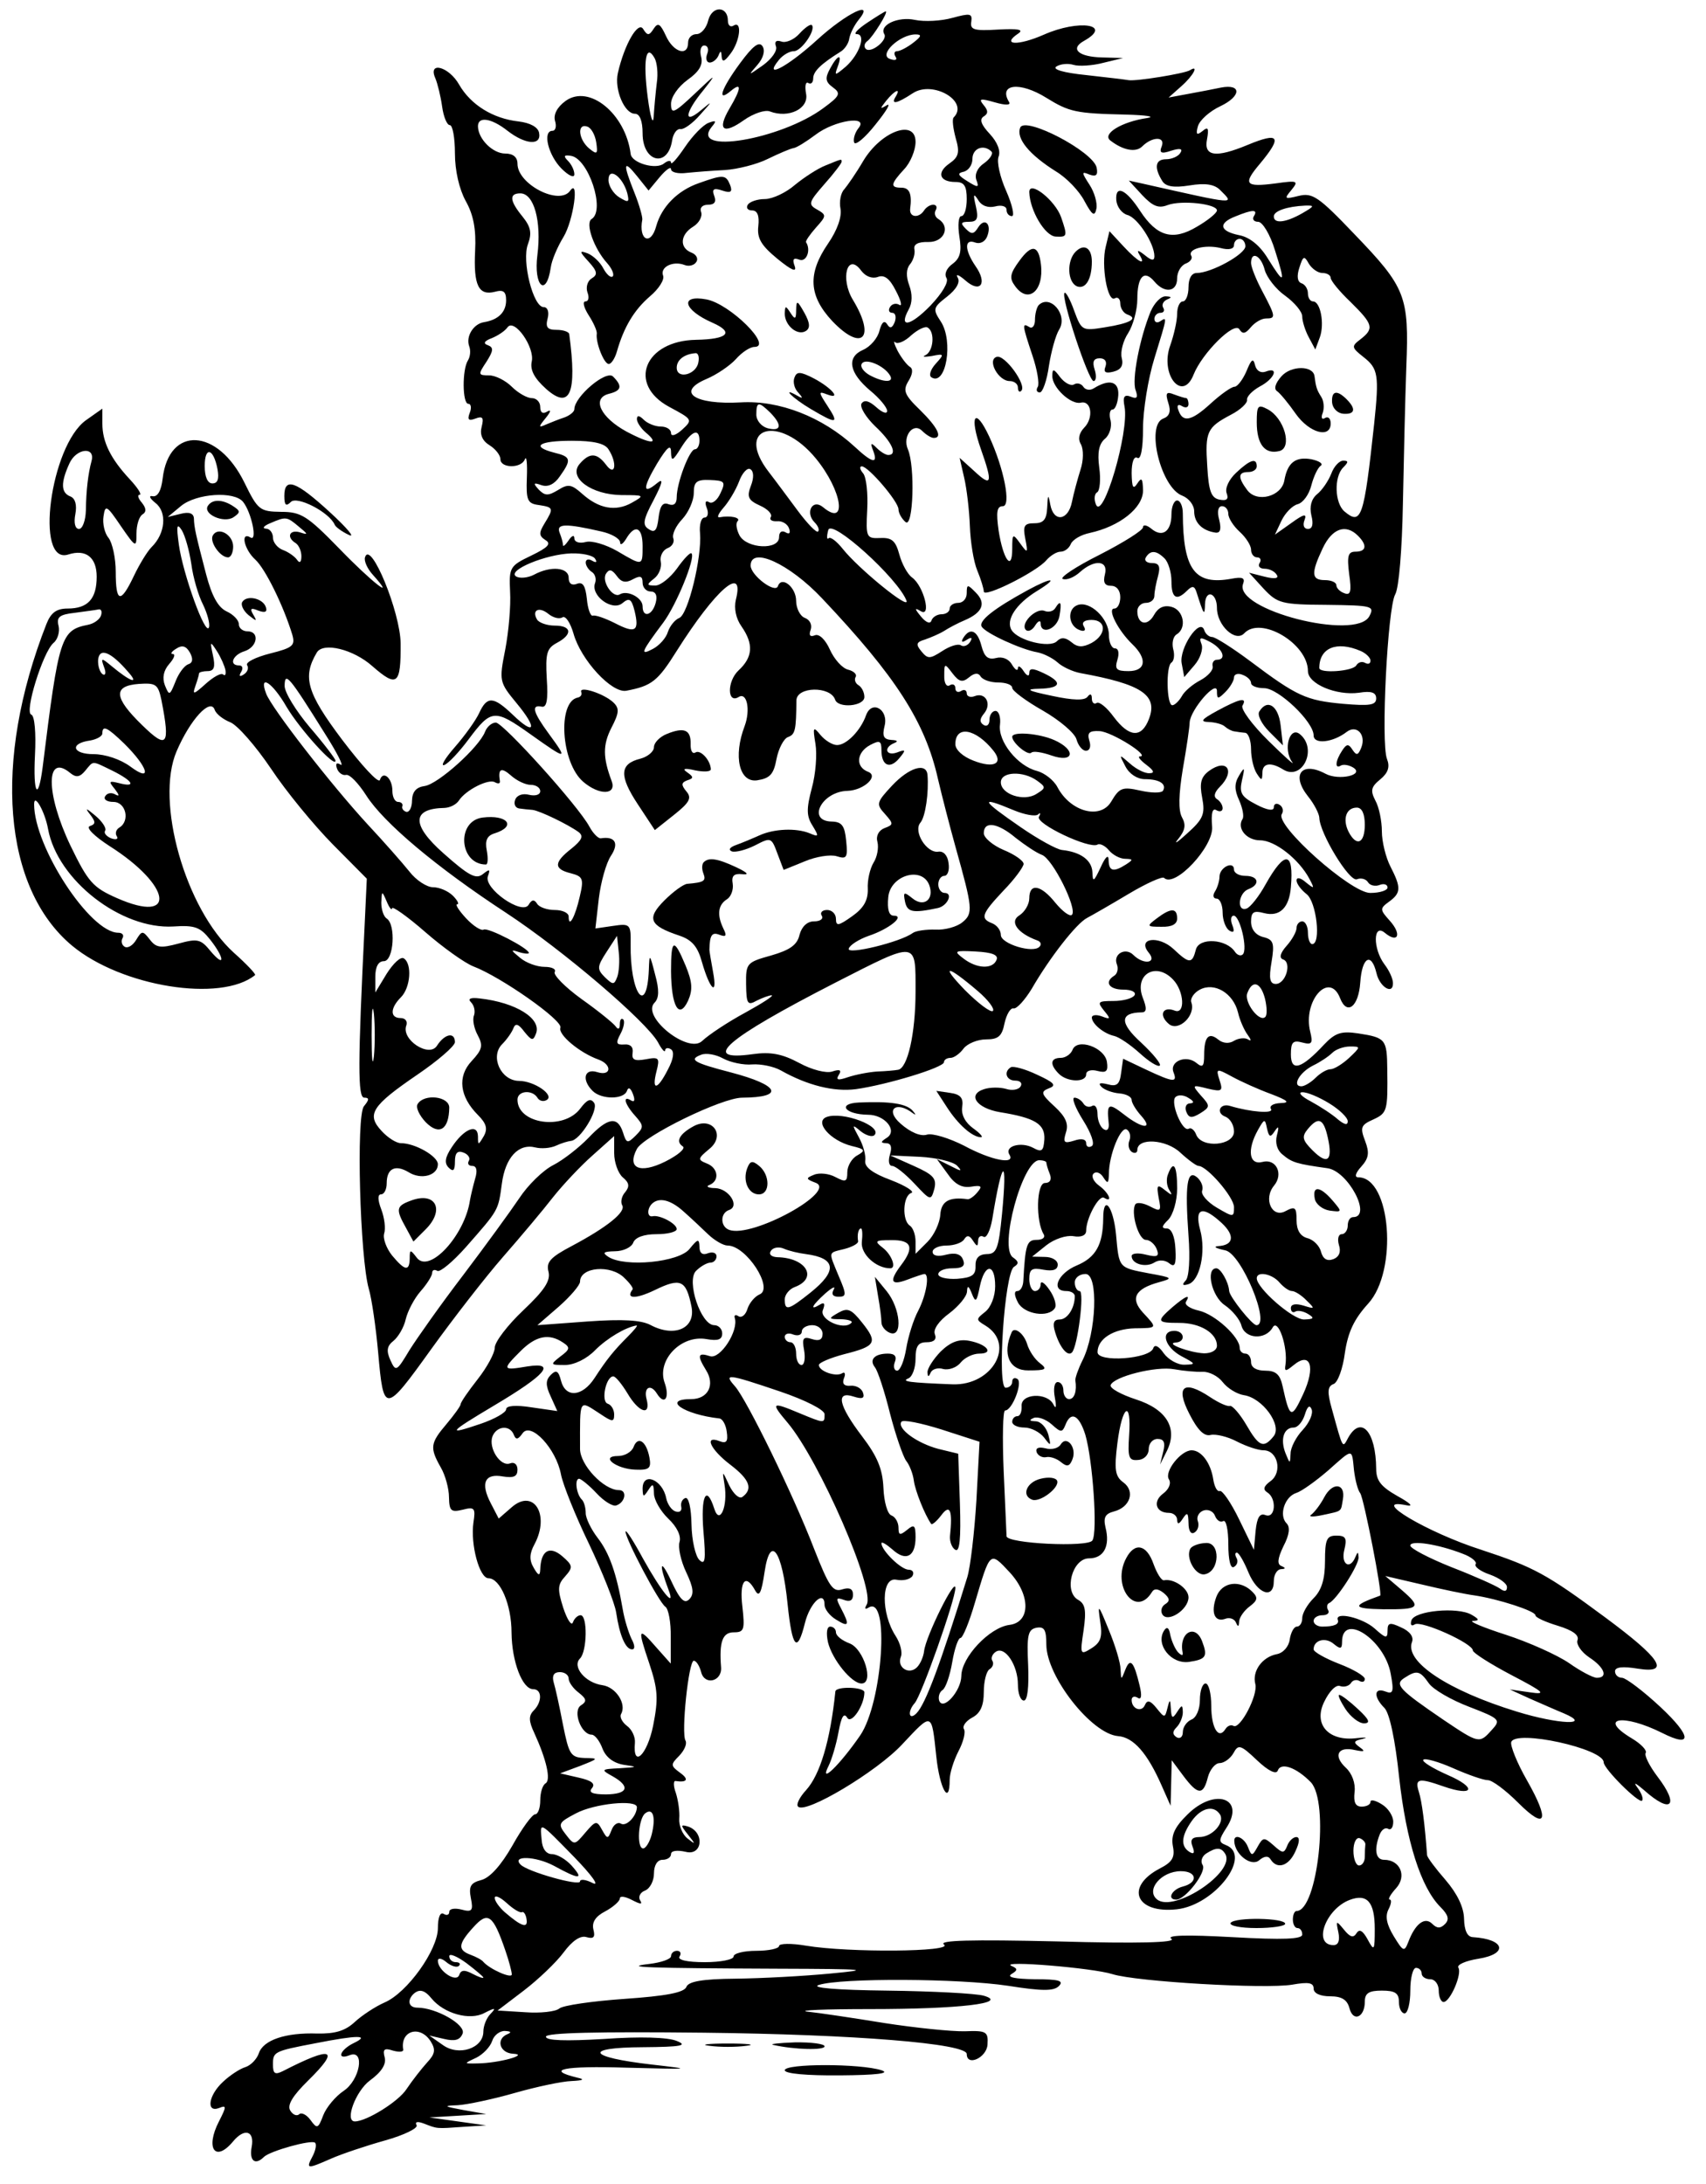 <?xml version="1.0" standalone="no"?>
<!DOCTYPE svg PUBLIC "-//W3C//DTD SVG 20010904//EN"
 "http://www.w3.org/TR/2001/REC-SVG-20010904/DTD/svg10.dtd">
<svg version="1.0" xmlns="http://www.w3.org/2000/svg"
 width="300pt" height="384pt" viewBox="0 0 300 384"
 preserveAspectRatio="xMidYMid meet">
<g transform="translate(0,384) scale(0.05,-0.05)"
fill="#000000" stroke="none">
<path d="M2491 7609 c-6 -27 -25 -49 -41 -49 -17 0 -30 -13 -30 -30 0 -50 -52
-34 -78 24 -20 43 -28 48 -43 25 -16 -25 -22 -25 -37 -1 -18 29 -66 -54 -89
-155 -13 -57 23 -143 60 -143 17 0 27 -25 27 -69 0 -102 89 -123 104 -24 4 24
17 41 29 39 12 -2 43 20 69 50 45 50 45 51 3 16 -62 -52 -57 -9 9 71 48 61 45
59 -30 -12 -74 -70 -84 -74 -84 -36 0 24 25 60 58 84 41 29 55 53 48 81 -6 22
-1 40 11 40 12 0 17 -13 10 -30 -6 -16 -2 -30 9 -30 11 0 25 11 31 25 7 18 10
17 11 -4 2 -21 10 -18 31 10 34 44 42 118 11 99 -11 -7 -20 1 -20 17 0 52 -55
54 -69 2z m-181 -220 c-4 -33 -9 -86 -11 -119 -2 -33 -12 -2 -21 68 -17 130
-6 191 24 138 9 -16 13 -55 8 -87z"/>
<path d="M2874 7540 c-104 -95 -193 -142 -134 -70 14 17 37 30 52 30 27 0 79
76 63 92 -5 4 -24 -9 -44 -31 -19 -21 -48 -33 -63 -27 -18 6 -25 0 -19 -17 6
-15 -15 -44 -45 -66 -54 -38 -54 -38 -20 1 20 23 28 49 18 65 -12 19 -34 2
-79 -59 -67 -91 -83 -140 -33 -98 39 33 38 10 -4 -61 -45 -76 -23 -94 51 -41
33 23 74 37 91 30 66 -25 137 10 127 62 -5 27 -2 44 8 38 9 -6 17 2 17 16 0
25 27 51 96 94 15 9 29 30 31 47 3 17 17 45 31 63 63 76 -40 27 -144 -68z"/>
<path d="M3050 7600 c-33 -22 -50 -40 -37 -40 34 0 10 -71 -38 -114 -39 -33
-41 -33 -29 -1 18 48 0 44 -27 -7 -18 -33 -16 -46 10 -65 29 -21 26 -30 -33
-73 -149 -111 -475 -166 -392 -65 17 20 14 23 -12 13 -19 -7 -56 -45 -83 -85
-27 -40 -49 -65 -49 -55 0 9 -11 8 -25 -3 -28 -23 -114 2 -117 34 -18 141
-146 246 -229 186 -30 -22 -43 -48 -37 -70 6 -19 2 -35 -9 -35 -36 0 -15 -86
32 -133 25 -25 45 -34 45 -20 0 14 -10 35 -23 48 -16 16 -14 21 11 17 61 -9
122 -191 73 -222 -24 -14 8 -104 54 -155 17 -19 26 -40 20 -47 -7 -6 -21 6
-33 28 -11 22 -36 45 -55 53 -30 11 -30 7 3 -29 31 -34 33 -46 11 -59 -15 -9
-21 -31 -15 -49 7 -18 4 -32 -7 -32 -11 0 -6 -21 11 -48 17 -26 30 -55 29 -65
-5 -30 25 -107 42 -107 9 0 22 20 29 45 24 84 60 145 116 193 31 26 52 59 46
73 -11 30 35 53 76 37 15 -6 34 -1 41 11 8 12 -1 27 -18 33 -42 17 -39 63 7
91 21 13 33 36 28 51 -6 15 4 26 24 26 23 0 30 10 22 31 -9 24 -2 29 28 19 30
-10 37 -5 28 19 -15 37 -23 38 -110 7 -75 -26 -131 -83 -150 -151 -19 -71 -63
-50 -49 23 1 10 -11 53 -28 95 -41 103 -39 118 10 57 l40 -50 39 47 c22 26 40
39 40 28 0 -11 25 -17 55 -13 30 3 91 8 135 10 44 3 112 20 150 39 39 19 79
36 90 38 11 1 46 23 78 47 66 51 190 70 151 23 -12 -15 -19 -38 -15 -50 4 -12
38 16 75 63 38 47 56 77 40 68 -25 -15 -25 -13 -2 16 30 37 53 47 33 14 -18
-29 4 -25 60 12 71 47 200 -29 144 -85 -6 -6 -2 -38 7 -72 15 -51 11 -67 -22
-90 -46 -32 -35 -65 22 -65 30 0 39 -14 39 -60 0 -33 -8 -60 -19 -60 -10 0
-13 -32 -7 -71 9 -54 3 -77 -24 -97 -21 -15 -30 -36 -21 -50 8 -14 -15 -53
-57 -97 -71 -73 -113 -80 -76 -13 13 23 13 54 2 84 -12 32 -11 58 2 74 12 14
19 38 16 53 -4 18 13 27 49 26 56 -1 79 54 35 81 -12 7 -15 21 -9 31 6 11 2
19 -9 19 -11 0 -25 -9 -32 -20 -18 -28 -52 -25 -49 5 7 53 -2 75 -31 75 -40 0
-38 13 10 65 22 23 40 67 40 96 0 82 -121 38 -184 -67 -25 -43 -56 -87 -67
-100 -12 -12 -18 -43 -13 -68 5 -29 -11 -75 -44 -123 -72 -105 -68 -183 15
-272 105 -110 154 -60 73 74 -46 75 -20 170 29 103 15 -20 38 -29 58 -22 23 9
42 -5 64 -49 18 -34 23 -56 12 -49 -11 7 -26 4 -33 -8 -7 -11 -3 -20 8 -20 11
0 15 -14 9 -32 -9 -22 -17 -25 -27 -8 -10 15 -19 7 -27 -23 -6 -26 -32 -56
-57 -67 -60 -26 -50 -81 25 -144 33 -27 59 -59 59 -71 0 -12 -17 -6 -38 13
-26 23 -42 27 -52 13 -7 -12 15 -48 48 -80 59 -55 80 -101 46 -101 -9 0 -27
11 -41 25 -20 20 -23 18 -12 -10 18 -48 -3 -44 -65 14 -114 105 -265 164 -401
156 -162 -9 -229 36 -121 82 36 15 83 47 104 70 21 24 50 43 65 43 67 0 -85
151 -168 167 -96 18 -82 -37 21 -82 77 -34 54 -58 -58 -60 -181 -3 -243 -156
-94 -236 82 -44 83 -45 45 -80 -22 -20 -39 -25 -39 -12 0 13 -16 23 -36 23
-20 0 -47 11 -60 24 -16 16 -24 16 -24 2 0 -11 14 -32 30 -46 53 -44 19 -43
-66 2 -92 50 -124 117 -63 133 45 11 49 27 15 61 -24 24 -136 -71 -136 -115 0
-9 -16 -22 -35 -29 -19 -6 -48 -18 -65 -25 -27 -12 -27 -9 0 24 17 21 19 30 5
22 -16 -10 -25 -4 -25 16 0 17 -13 31 -30 31 -16 0 -48 18 -70 40 -22 22 -58
40 -80 40 -39 0 -39 3 -9 48 24 38 26 50 5 58 -18 6 -13 15 14 25 22 9 47 26
55 38 24 33 97 -71 85 -121 -6 -29 9 -58 50 -95 85 -76 110 -17 82 192 -1 8
-21 15 -44 15 -33 0 -40 9 -32 40 6 23 0 40 -14 40 -37 0 -78 163 -55 222 14
38 10 60 -19 96 -46 56 -48 82 -8 82 48 0 75 -98 60 -217 -14 -109 31 -151 47
-44 3 25 24 74 45 108 35 58 56 209 23 162 -38 -53 -185 23 -185 95 0 23 -15
36 -43 36 -44 0 -95 51 -96 95 -1 37 47 30 104 -15 63 -49 120 -53 111 -7 -4
20 -31 35 -73 40 -89 10 -167 58 -208 129 -36 64 -111 84 -84 23 8 -19 19 -64
24 -100 5 -36 17 -65 27 -65 10 0 18 -45 18 -99 0 -61 15 -126 38 -168 27 -48
37 -99 33 -175 -6 -121 12 -159 70 -144 29 8 39 1 39 -30 0 -42 -28 -69 -78
-77 -37 -6 -64 -50 -52 -84 6 -15 4 -37 -4 -50 -21 -32 -20 -153 1 -153 10 0
12 -15 5 -32 -9 -24 -4 -29 20 -20 26 10 30 3 22 -29 -7 -27 2 -49 28 -65 21
-13 38 -35 38 -49 0 -32 74 -33 86 0 6 14 9 -15 7 -65 -3 -79 2 -91 42 -96 52
-8 53 -11 20 -65 -20 -33 -20 -43 3 -58 22 -13 10 -26 -50 -55 -75 -36 -78
-41 -74 -127 3 -49 -5 -140 -17 -203 -22 -111 -21 -115 40 -189 74 -89 65
-116 -13 -41 -69 66 -91 67 -119 6 -12 -26 -51 -80 -86 -120 -35 -40 -51 -68
-36 -62 15 6 53 47 85 90 80 107 91 108 219 17 128 -91 132 -91 63 3 -55 75
-63 103 -25 95 18 -4 23 24 18 98 -5 89 0 107 35 126 57 30 53 61 -7 61 -27 0
-55 10 -62 21 -20 34 7 47 40 20 16 -13 38 -19 49 -12 11 7 28 -19 39 -57 26
-93 135 -211 186 -201 89 17 110 33 177 140 137 217 240 306 208 180 -7 -30 0
-66 20 -94 43 -62 40 -108 -11 -155 -40 -38 -40 -118 1 -93 29 18 42 -45 21
-102 -41 -107 -19 -200 44 -191 45 7 58 21 68 75 7 36 25 71 40 77 26 9 29 24
30 129 1 49 119 51 136 3 10 -32 103 -24 103 9 0 16 -9 34 -20 41 -12 7 -16
20 -11 29 6 9 -6 21 -26 26 -21 5 -49 37 -64 70 -16 36 -38 57 -53 51 -17 -7
-22 0 -15 19 6 17 -2 35 -20 42 -17 6 -31 34 -31 60 0 48 -51 89 -64 52 -9
-28 -96 38 -96 72 0 69 136 7 251 -115 260 -275 363 -435 408 -636 14 -60 42
-168 62 -240 60 -214 62 -232 24 -263 -19 -16 -62 -28 -95 -26 -33 1 -69 -4
-80 -12 -43 -32 -233 -78 -225 -55 4 13 36 33 70 45 72 24 130 71 88 71 -17 0
-23 23 -19 65 7 77 118 110 144 43 19 -51 -19 -80 -59 -47 -30 24 -33 23 -26
-12 8 -37 27 -41 116 -22 34 8 54 53 23 53 -12 0 -22 14 -22 30 0 17 10 30 21
30 12 0 19 20 15 45 -3 27 -18 43 -36 40 -41 -6 -89 71 -63 102 18 21 30 107
25 168 -4 45 -65 26 -125 -38 -55 -59 -56 -65 -25 -99 31 -35 31 -38 -1 -50
-21 -8 -31 -28 -25 -49 5 -20 -1 -53 -14 -73 -12 -20 -22 -61 -20 -92 1 -40
-14 -67 -55 -96 -48 -34 -57 -36 -57 -9 0 17 -14 31 -31 31 -17 0 -26 -9 -19
-20 7 -11 -5 -20 -27 -20 -24 0 -43 -18 -51 -47 -8 -36 -34 -54 -100 -73 -86
-24 -89 -27 -88 -102 1 -68 5 -75 37 -57 20 10 44 19 53 19 9 -1 -33 -28 -93
-61 -61 -33 -129 -78 -152 -100 -49 -46 -215 87 -167 135 16 16 17 45 2 99
-19 74 -20 75 -22 17 -7 -168 -67 -82 -64 91 1 69 -2 72 -62 63 l-62 -9 12
105 c7 58 26 126 43 151 29 44 14 69 -36 61 -9 -1 -27 17 -40 41 -39 73 -302
364 -329 366 -14 0 -31 -14 -38 -32 -21 -55 -165 -184 -212 -191 -30 -4 -44
-20 -45 -51 0 -24 -9 -42 -20 -40 -10 3 -17 12 -14 20 3 8 -4 15 -15 15 -11 0
-20 17 -20 39 0 45 -33 73 -44 38 -5 -13 -64 51 -133 142 -124 165 -140 220
-89 306 22 38 129 12 196 -48 87 -76 100 -65 99 80 -1 110 -105 364 -125 304
-5 -13 8 -41 27 -62 87 -97 -4 -26 -117 91 -113 116 -135 130 -205 130 -75 1
-82 6 -129 102 -94 193 -266 202 -288 15 -5 -43 -18 -65 -35 -62 -15 3 -11 -7
10 -24 41 -32 35 -107 -14 -155 -15 -15 -43 -61 -62 -101 -47 -99 -64 -95 -64
14 0 49 -12 102 -25 119 -14 16 -22 51 -18 76 6 42 11 40 61 -34 53 -77 55
-77 55 -26 0 30 9 59 21 67 14 8 14 21 -2 41 -13 15 -17 28 -8 28 9 0 -7 25
-35 55 -67 72 -96 131 -96 195 l0 53 -58 -41 c-125 -90 -181 -510 -62 -472 62
20 100 -10 100 -78 0 -78 -31 -112 -102 -112 -39 0 -59 -14 -75 -55 -189 -482
-153 -928 91 -1131 174 -144 523 -200 643 -103 4 3 -30 39 -75 79 -170 154
-277 531 -201 708 48 112 119 189 134 146 5 -15 30 -34 55 -44 25 -10 89 -83
143 -163 53 -80 151 -199 217 -266 l120 -121 -7 -150 c-25 -506 -25 -620 -2
-620 18 0 18 -7 -1 -30 -28 -33 -14 -533 17 -642 10 -33 25 -135 33 -225 19
-215 23 -215 186 12 77 107 191 254 253 325 63 72 142 166 176 210 35 44 97
110 139 147 l76 68 0 -60 c0 -33 14 -71 30 -85 23 -19 25 -32 9 -52 -13 -14
-17 -35 -11 -46 15 -23 -52 -77 -176 -143 -76 -40 -92 -57 -83 -91 8 -32 -15
-66 -89 -136 -55 -52 -100 -111 -100 -131 0 -19 -27 -69 -60 -111 -33 -42 -60
-81 -60 -88 0 -6 -23 -38 -50 -70 -57 -67 -59 -83 -20 -152 16 -27 29 -75 29
-105 1 -48 7 -54 48 -44 42 11 46 6 38 -45 -11 -77 21 -196 53 -196 41 0 81
-93 81 -191 1 -102 38 -199 76 -199 32 0 32 -45 2 -75 -18 -18 -18 -37 2 -79
43 -94 59 -165 40 -177 -11 -6 -19 -33 -19 -60 0 -27 -8 -49 -18 -49 -10 0
-46 -49 -80 -110 -40 -70 -79 -113 -109 -121 -38 -10 -45 -22 -37 -64 9 -44 4
-50 -33 -40 -24 6 -43 3 -43 -8 0 -11 -9 -14 -20 -7 -12 7 -20 -13 -20 -50 0
-77 -108 -228 -188 -262 -32 -14 -79 -45 -104 -68 -34 -32 -70 -42 -132 -41
-112 4 -191 -23 -206 -70 -7 -20 -28 -42 -47 -48 -20 -6 -56 -30 -79 -52 -51
-47 -60 -109 -14 -92 27 11 27 6 0 -47 -49 -95 -13 -146 50 -70 40 48 76 37
65 -20 -9 -48 12 -66 43 -35 21 21 168 62 180 50 6 -6 2 -27 -9 -48 -24 -45
-19 -45 65 -8 36 16 122 45 190 64 68 19 118 44 111 54 -7 12 4 14 27 5 47
-18 41 -18 138 -11 l80 5 -100 14 -100 14 100 6 100 6 -80 14 c-70 13 -73 15
-20 17 33 2 123 21 200 43 77 22 167 41 200 42 42 2 48 6 20 12 -115 28 -48
42 173 35 232 -6 237 -6 89 11 -226 26 -243 60 -31 61 136 1 159 6 119 22 -31
13 -129 16 -255 7 -136 -8 -205 -6 -205 8 0 14 184 18 555 14 532 -6 925 -38
925 -75 0 -45 70 -13 73 33 3 46 -4 50 -80 47 -46 -1 -173 12 -283 29 -110 18
-231 36 -270 40 -38 5 61 9 220 9 315 0 490 21 400 47 -27 8 -180 16 -340 18
-179 2 -271 10 -240 20 78 25 493 23 665 -3 120 -19 161 -19 179 -1 19 19 -1
24 -85 24 -69 1 -99 7 -82 18 23 14 23 19 0 29 -43 20 286 -7 355 -29 86 -27
541 -53 633 -37 57 10 75 7 75 -14 0 -16 22 -27 58 -27 41 0 60 -12 68 -42 13
-50 54 -32 54 23 0 30 14 39 60 39 47 0 60 -9 60 -40 0 -22 9 -40 20 -40 11 0
20 36 20 80 0 44 9 80 20 80 11 0 20 -9 20 -20 0 -11 14 -20 30 -20 17 0 30
-18 30 -40 0 -22 8 -40 17 -40 23 0 66 99 52 121 -6 10 26 24 70 31 107 17 94
69 -19 76 -20 1 -30 24 -31 65 -1 41 -24 88 -65 136 -35 40 -64 79 -65 87 -8
109 -18 189 -29 223 -15 47 -1 50 87 19 106 -37 119 -5 15 40 -54 24 -93 48
-86 54 6 6 53 -7 105 -30 52 -23 106 -42 122 -42 15 0 62 -35 106 -79 99 -99
113 -65 31 79 -35 61 -59 122 -55 134 15 45 325 -23 325 -71 0 -23 124 -146
135 -135 6 6 -2 27 -17 47 -15 20 -5 15 24 -10 96 -86 126 -55 47 48 -28 37
-47 75 -41 83 5 9 -17 32 -49 51 -122 73 -31 88 107 19 107 -54 104 -12 -6 91
-60 56 -121 102 -135 103 -14 0 -25 10 -25 23 0 15 27 18 81 9 115 -18 81 35
-115 180 -208 154 -251 177 -436 238 -191 61 -397 184 -265 157 28 -6 17 6
-30 32 -58 33 -75 54 -75 96 -1 131 -53 189 -98 110 -21 -39 -18 -44 -58 101
-17 60 -15 79 6 87 15 5 33 55 40 110 11 73 32 118 82 173 105 115 80 444 -35
444 -14 0 -10 15 10 37 27 30 30 49 14 91 -18 47 -15 56 28 75 50 23 52 30 50
177 -1 106 -6 111 -102 126 -60 9 -81 2 -120 -39 -80 -86 -117 -97 -117 -35 0
43 7 51 40 42 34 -9 38 -3 28 38 -27 108 67 215 105 118 24 -62 65 -31 71 55
6 90 39 108 57 33 11 -49 59 -78 58 -35 0 15 -13 44 -30 66 -41 55 -40 145 1
111 47 -39 61 -6 18 42 -35 39 -36 43 -3 67 43 31 43 50 5 124 -16 31 -30 87
-30 123 0 37 -10 86 -23 109 -18 35 -15 48 17 74 28 23 35 44 24 72 -22 56 2
532 29 579 13 23 24 156 27 320 3 154 8 370 12 480 10 249 -2 279 -183 467
-126 132 -147 146 -196 134 -49 -12 -52 -11 -25 21 26 32 22 34 -56 23 -107
-14 -116 -3 -55 69 80 96 69 113 -44 66 -111 -46 -154 -40 -142 20 7 39 4 46
-16 29 -20 -16 -24 -12 -16 17 6 21 41 53 80 71 73 35 74 79 1 65 -24 -5 -75
-15 -114 -22 l-70 -13 45 40 c42 37 63 77 30 56 -20 -12 -188 -39 -215 -35
-11 2 -78 10 -150 18 -79 8 -120 20 -105 30 14 9 41 12 60 6 19 -6 67 -3 105
7 l70 17 -74 2 c-83 2 -114 30 -64 58 104 58 -17 77 -141 22 -91 -40 -151 -37
-90 4 21 14 0 18 -71 14 -84 -5 -99 -1 -94 28 4 29 -4 30 -67 13 -39 -11 -98
-14 -131 -7 -59 13 -127 -18 -108 -50 13 -21 -47 -69 -65 -52 -8 8 -5 20 6 28
18 13 75 104 64 104 -3 0 -32 -18 -65 -40z m161 -71 c-21 -16 -46 -29 -56 -29
-10 0 -12 -9 -5 -20 7 -11 -2 -14 -21 -7 -40 15 36 86 91 86 23 0 21 -7 -9
-30z m469 -193 c81 -50 104 -55 280 -59 72 -2 105 -7 75 -12 -90 -13 -160 -56
-130 -79 45 -35 90 -43 112 -21 35 35 82 36 69 1 -10 -24 -2 -28 33 -16 32 10
42 7 32 -8 -7 -12 -30 -22 -50 -22 -38 0 -43 -29 -13 -77 12 -19 40 -24 96
-15 55 9 87 4 107 -16 52 -52 62 -53 -271 22 l-50 11 47 -51 c37 -39 57 -48
90 -35 49 18 173 4 173 -19 0 -9 -32 -35 -70 -57 -85 -51 -141 -35 -200 55
-50 77 -88 94 -84 38 2 -23 19 -46 39 -52 36 -9 95 -100 95 -145 0 -17 -10
-16 -34 4 -23 18 -29 19 -19 2 26 -42 -3 -28 -55 28 l-50 54 -13 -54 c-17 -66
6 -198 32 -182 10 6 19 -2 19 -18 0 -16 11 -34 25 -39 40 -14 10 -31 -79 -45
-80 -13 -82 -12 -108 58 -14 40 -30 68 -34 63 -14 -13 84 -309 102 -310 9 0
11 18 4 40 -9 28 -4 40 18 40 18 0 26 -11 20 -29 -8 -20 0 -25 28 -18 27 7 36
22 29 49 -5 21 5 60 23 87 17 27 32 81 32 119 0 80 24 105 60 62 36 -43 80
-37 80 11 0 22 13 45 30 52 16 6 25 18 20 27 -15 24 47 41 102 28 29 -8 48 -4
48 10 0 12 9 22 20 22 11 0 20 -12 20 -26 0 -28 -120 -94 -171 -94 -18 0 -29
-19 -29 -50 0 -27 -9 -50 -20 -50 -11 0 -20 -20 -20 -44 0 -24 -11 -73 -24
-110 -38 -103 43 -203 82 -103 30 75 143 188 161 159 11 -18 21 -16 40 7 14
17 38 31 53 31 36 0 35 6 -12 95 -22 41 -40 86 -40 100 0 44 35 27 48 -24 7
-26 39 -68 72 -91 33 -24 60 -56 60 -73 0 -16 10 -49 23 -73 l23 -43 16 43
c17 48 2 126 -24 126 -10 0 -18 13 -18 28 0 16 -10 32 -23 36 -14 5 -17 25 -7
55 13 41 17 43 33 14 11 -18 32 -33 48 -33 16 0 29 -8 29 -17 0 -10 31 -48 70
-85 79 -78 84 -93 35 -131 -33 -25 -32 -29 11 -63 51 -40 55 -63 37 -234 -36
-332 -45 -358 -104 -309 -35 29 -38 122 -5 155 19 19 19 24 0 24 -14 0 -33
-21 -42 -46 -10 -25 -32 -58 -50 -72 -20 -17 -27 -43 -20 -74 8 -31 4 -48 -12
-48 -14 0 -19 13 -12 31 9 24 -2 22 -46 -10 l-58 -41 23 49 c13 27 38 53 57
58 19 5 40 34 48 66 8 31 23 63 33 69 10 7 -5 17 -33 23 -56 10 -84 -12 -95
-75 -10 -56 -96 -79 -130 -34 -34 45 -33 64 3 64 17 0 30 9 30 20 0 31 -23 24
-72 -22 -26 -24 -40 -55 -34 -72 8 -21 1 -28 -25 -23 -29 6 -38 29 -43 117 -8
123 -1 137 84 182 33 17 58 41 56 52 -2 11 18 32 45 47 52 27 69 71 20 52 -17
-6 -32 3 -37 23 -6 26 -13 21 -30 -21 -13 -30 -32 -55 -42 -55 -11 0 -49 -27
-85 -60 -68 -62 -98 -67 -113 -21 -6 16 0 21 13 13 13 -8 23 -5 23 7 0 11 -4
21 -8 21 -5 0 -24 6 -43 13 -27 11 -31 5 -20 -30 10 -30 4 -47 -18 -55 -62
-24 -8 -243 67 -271 23 -9 42 -33 42 -55 0 -40 28 -68 75 -75 17 -2 21 12 13
45 -8 29 -4 48 10 48 12 0 22 -12 22 -27 0 -15 18 -43 40 -63 22 -20 40 -48
40 -63 0 -15 10 -27 21 -27 12 0 16 -9 9 -20 -7 -11 1 -20 18 -20 16 0 35 -9
42 -21 9 -13 -6 -16 -42 -7 l-55 14 51 -56 c49 -52 63 -56 222 -57 161 -2 169
-4 150 -40 -47 -88 -479 23 -444 114 8 21 -3 25 -40 18 -130 -24 -171 31 -172
230 0 25 -9 45 -20 45 -11 0 -20 -22 -20 -49 0 -60 -32 -83 -71 -50 -16 13
-29 15 -29 5 0 -11 -69 -54 -153 -97 -84 -42 -142 -81 -129 -85 14 -5 40 6 60
24 51 46 101 42 88 -8 -7 -28 -1 -40 22 -40 19 0 32 -16 32 -40 0 -22 -9 -40
-21 -40 -26 0 13 -77 64 -126 53 -51 47 -94 -14 -94 -43 0 -49 7 -39 40 7 23
4 40 -9 40 -11 0 -21 21 -21 47 0 58 -67 122 -111 105 -37 -14 -32 -74 9 -88
17 -6 22 0 14 13 -9 14 1 23 27 23 53 0 53 -52 0 -81 -31 -16 -49 -16 -71 3
-21 17 -36 18 -51 3 -25 -25 -136 2 -159 39 -22 35 15 92 88 137 80 49 56 51
-31 4 -121 -66 -175 -109 -162 -129 14 -23 138 -80 196 -90 21 -4 53 -20 70
-35 17 -16 54 -33 81 -38 215 -39 273 -77 241 -161 -26 -68 -69 -66 -124 7
-24 33 -51 55 -60 49 -9 -6 -17 1 -17 16 0 16 -6 18 -15 6 -10 -14 -51 -13
-125 3 -87 18 -96 24 -45 25 78 2 83 23 15 55 -38 18 -50 18 -50 0 0 -13 -9
-10 -20 7 -11 17 -20 21 -20 10 -1 -11 -10 -5 -21 13 -11 20 -34 29 -56 23
-28 -7 -41 4 -51 42 -14 55 -40 67 -64 29 -9 -15 -5 -18 12 -7 17 11 21 8 12
-7 -8 -13 -23 -19 -33 -12 -10 6 -39 -3 -66 -21 -42 -27 -50 -28 -72 -1 -21
25 -19 33 12 42 20 7 51 20 67 30 17 11 49 28 73 38 63 27 76 60 39 97 -29 30
-32 30 -32 -2 0 -19 -13 -34 -30 -34 -16 0 -30 -9 -30 -20 0 -11 -13 -20 -28
-20 -16 0 -32 -10 -36 -22 -4 -13 -19 -8 -37 14 -23 28 -23 32 -1 19 39 -24
11 88 -30 118 -16 11 -36 48 -45 81 -13 48 -26 60 -67 58 -49 -2 -51 2 -46
100 3 56 -3 113 -14 127 -12 14 -14 25 -5 25 23 0 129 -124 129 -151 0 -13 11
-33 25 -45 27 -22 34 196 8 256 -20 46 19 96 50 65 14 -14 32 -25 41 -25 32 0
14 37 -48 98 -56 54 -61 69 -41 102 15 24 17 43 5 50 -11 7 -30 32 -43 56 -12
24 -16 38 -8 30 9 -7 34 4 56 25 23 20 49 33 58 27 26 -16 20 -83 -8 -97 -14
-6 -4 -7 22 -3 44 9 45 7 14 -27 -19 -21 -25 -42 -15 -48 51 -32 78 127 33
196 -29 44 -28 49 22 88 33 26 47 51 37 67 -8 14 4 10 27 -10 53 -47 79 -11
36 50 -39 57 -40 98 -1 83 17 -6 35 3 42 22 17 43 -9 68 -32 31 -15 -24 -23
-25 -43 -5 -20 20 -18 25 11 25 29 0 34 11 24 55 -10 42 -8 47 8 22 12 -21 35
-29 60 -23 22 6 40 1 40 -12 0 -12 8 -22 19 -22 10 0 1 40 -20 88 -22 49 -34
103 -27 121 8 20 -4 51 -31 80 -30 32 -37 51 -22 61 17 10 17 21 0 41 -18 22
-12 24 40 9 38 -11 57 -10 50 1 -39 64 38 73 131 15z m-1583 -157 c6 -41 3
-44 -25 -21 -38 32 -43 89 -7 77 14 -4 28 -29 32 -56z m1390 -32 c7 -7 -5 -26
-26 -41 -24 -16 -34 -40 -27 -59 10 -27 6 -28 -32 -4 -34 21 -36 28 -13 33 17
4 31 24 31 45 0 38 40 53 67 26z m-1281 -146 c8 -33 5 -35 -28 -15 -21 13 -38
41 -38 61 0 48 50 12 66 -46z m2374 -71 c-58 -33 -100 -38 -100 -11 0 19 46
35 110 38 35 1 33 -2 -10 -27z m-170 -10 c-7 -11 0 -20 15 -20 15 0 42 -44 59
-100 38 -119 34 -124 -25 -29 -28 46 -64 75 -101 82 -69 14 -75 42 -13 66 61
25 80 25 65 1z m-1954 -515 c-8 -43 -76 -60 -76 -18 0 27 26 48 66 51 10 1 14
-14 10 -33z m674 -45 c16 -26 -22 -26 -72 1 -21 12 -34 30 -27 40 12 21 78 -6
99 -41z m-421 -131 c43 -44 39 -67 -9 -55 -22 6 -40 27 -40 48 0 46 8 47 49 7z
m-249 -99 c0 -16 -7 -30 -16 -30 -19 0 -64 -118 -64 -169 0 -22 -10 -31 -29
-24 -20 8 -30 -6 -35 -48 -5 -44 -13 -54 -34 -40 -23 14 -21 32 17 103 32 62
35 78 12 59 -52 -43 -51 -17 0 69 36 59 49 69 49 40 1 -34 6 -32 35 15 38 61
65 71 65 25z m410 -63 c93 -114 111 -243 24 -170 -37 30 -63 -20 -29 -54 12
-12 18 -27 12 -32 -5 -6 -38 28 -72 74 -35 47 -80 108 -101 135 -123 159 37
205 166 47z m-730 33 c32 -49 24 -98 -8 -55 -33 44 -59 44 -94 3 -40 -48 42
-108 149 -109 80 0 81 -1 35 -27 -57 -32 -116 -21 -175 32 -37 33 -49 35 -84
13 -35 -21 -46 -21 -68 1 -21 23 -19 26 9 16 23 -8 46 3 65 31 42 59 39 69
-19 83 -85 22 -55 42 61 42 76 0 116 -9 129 -30z m-1818 -41 c-12 -44 -19
-103 -20 -174 -1 -36 -12 -65 -24 -65 -14 0 -19 21 -13 52 6 32 0 55 -17 62
-34 13 -35 48 -4 116 24 54 92 61 78 9z m443 -29 c6 -34 1 -50 -18 -50 -17 0
-27 23 -27 61 0 71 31 63 45 -11z m1876 -58 c-15 -39 -10 -51 32 -70 27 -12
44 -30 38 -40 -6 -10 4 -16 22 -15 18 2 37 -10 42 -25 6 -17 1 -22 -12 -14
-14 8 -23 1 -23 -17 0 -46 -113 -41 -139 6 -11 21 -14 43 -7 50 13 13 -26 21
-63 14 -11 -2 -5 12 13 33 18 20 43 61 55 92 11 31 30 51 40 44 12 -7 13 -30
2 -58z m-107 -26 c-11 -25 -29 -39 -40 -32 -13 8 -16 -1 -8 -21 7 -18 3 -33
-8 -33 -12 0 -19 -25 -16 -55 7 -84 -42 -286 -73 -298 -15 -6 -33 -28 -40 -49
-6 -21 -30 -48 -53 -60 -47 -25 -41 -11 37 93 46 62 114 228 99 243 -4 5 -27
-19 -51 -53 -24 -33 -59 -61 -77 -60 -30 0 -31 3 -3 25 17 13 27 40 23 59 -4
19 7 40 23 47 17 6 26 22 21 35 -5 14 9 44 32 68 22 24 40 65 40 91 0 40 10
48 57 46 52 -2 56 -6 37 -46z m-1679 -31 c30 -38 51 -141 26 -125 -37 22 -22
-43 17 -78 35 -32 99 -162 130 -264 11 -38 2 -46 -78 -66 -51 -13 -87 -31 -81
-41 7 -10 1 -25 -12 -33 -14 -9 -18 -6 -9 9 8 13 5 23 -7 23 -37 0 -23 37 19
50 46 15 54 70 10 70 -16 0 -30 11 -30 25 0 14 -19 34 -43 45 -30 14 -52 54
-72 130 -37 142 -42 164 -43 197 -1 18 -17 24 -47 16 l-45 -11 47 39 c54 44
187 53 218 14z m196 -87 c33 -27 34 -30 4 -20 -37 11 -49 -17 -15 -38 11 -7
20 -28 20 -46 0 -21 -6 -26 -15 -13 -8 12 -31 28 -50 35 -19 7 -35 27 -35 43
0 17 -11 32 -25 32 -14 1 -7 10 15 19 56 24 58 24 101 -12z m2137 -260 c14
-37 -170 113 -225 183 -21 26 -43 43 -49 36 -6 -6 -7 7 -1 29 11 42 245 -170
275 -248z m-2515 128 c6 -47 25 -111 41 -142 15 -31 25 -67 21 -80 -12 -34
-92 189 -106 291 -9 66 -7 77 10 51 12 -19 27 -73 34 -120z m1442 115 c36 -8
65 -25 66 -38 0 -12 9 -7 21 12 31 53 58 42 58 -25 0 -71 1 -71 -89 -18 -40
23 -90 38 -111 32 -23 -6 -40 0 -40 13 0 13 -9 10 -20 -7 -11 -16 -20 -24 -20
-17 0 8 -5 27 -12 44 -12 32 20 33 147 4z m2661 -15 c33 -33 30 -56 -9 -56
-26 0 -30 -15 -22 -79 9 -61 5 -76 -17 -67 -15 5 -28 18 -28 28 0 10 -18 18
-40 18 -48 0 -50 23 -8 112 33 70 81 87 124 44z m-2683 -81 c8 -12 4 -15 -10
-7 -13 8 -23 5 -23 -6 0 -11 10 -26 21 -33 12 -7 17 -25 12 -39 -17 -44 60
-101 96 -71 24 20 32 16 43 -28 17 -71 3 -80 -70 -42 -34 17 -68 29 -77 26 -8
-3 -18 24 -21 59 -5 46 -14 61 -35 53 -18 -7 -29 1 -29 21 0 37 -63 43 -122
11 -21 -11 -50 -14 -63 -6 -33 21 104 78 194 81 39 1 77 -7 84 -19z m2003 1
c13 -13 24 -49 24 -80 0 -60 18 -70 55 -33 18 18 26 17 33 -5 26 -82 29 -86
30 -42 2 53 42 40 42 -14 0 -61 65 -122 96 -89 58 62 224 -36 224 -133 0 -45
100 -87 180 -76 43 7 60 1 60 -20 0 -24 -23 -27 -117 -19 -129 12 -161 26
-326 150 -63 47 -123 85 -134 85 -11 0 -24 11 -28 25 -16 44 -89 -66 -79 -118
l9 -48 36 42 c20 23 31 56 25 73 -10 26 -5 27 31 8 44 -24 58 -62 23 -62 -11
0 -18 -11 -15 -23 3 -13 -17 -35 -43 -49 -27 -14 -57 -39 -66 -57 -10 -17 -25
-31 -33 -31 -20 0 -23 138 -3 150 9 6 12 27 6 48 -5 21 0 44 12 51 37 22 25
86 -18 97 -27 7 -47 -3 -61 -28 -23 -42 -59 -34 -59 13 0 16 14 29 30 29 17 0
30 11 30 25 0 14 6 45 13 70 9 34 3 45 -22 45 -18 0 -28 9 -21 20 16 26 37 25
66 -4z m-1870 -73 c26 14 34 11 34 -12 0 -17 13 -31 28 -31 18 0 25 -14 18
-40 -12 -45 -46 -54 -46 -12 0 30 -53 58 -80 42 -24 -15 -65 45 -49 72 11 18
21 16 38 -7 16 -23 32 -26 57 -12z m-1871 -128 c-5 -14 -25 -28 -45 -32 -96
-19 -103 -41 -160 -501 -16 -123 -34 -94 -27 43 4 77 -1 138 -13 142 -25 8 41
220 78 252 15 12 23 40 18 60 -8 31 3 40 57 46 37 5 75 10 84 12 9 2 13 -8 8
-22z m307 -171 c-14 -5 -34 -32 -45 -61 -20 -50 -22 -50 -37 -13 -10 26 -5 52
15 75 17 19 23 35 13 35 -10 0 -5 9 12 19 21 14 35 9 48 -14 12 -22 10 -36 -6
-41z m131 -21 c2 -15 -1 -21 -8 -15 -7 7 -34 -8 -62 -33 -42 -38 -47 -39 -36
-8 7 20 13 40 13 45 0 4 14 8 30 8 23 0 28 14 19 55 -11 51 -10 52 14 15 14
-22 27 -52 30 -67z m3992 68 c19 -8 35 -24 35 -34 0 -11 -8 -14 -19 -8 -10 6
-24 3 -31 -9 -13 -21 -130 -29 -130 -9 0 71 61 96 145 60z m-4335 -73 c42 -47
9 -36 -58 20 -36 30 -38 29 -26 -4 8 -20 5 -31 -5 -25 -10 7 -17 29 -16 50 4
45 44 30 105 -41z m2958 -20 c19 16 33 17 41 3 8 -12 35 -21 62 -21 27 0 49
-8 49 -19 0 -10 48 -46 108 -80 59 -34 112 -79 118 -101 6 -22 21 -40 33 -40
14 0 19 15 12 36 -8 27 0 35 36 33 43 -2 181 -89 142 -89 -9 0 1 -13 22 -29
28 -21 31 -30 11 -30 -16 -1 -47 15 -68 34 -39 34 -39 34 -16 -10 14 -27 42
-45 69 -45 51 0 77 -17 63 -41 -6 -8 -41 -8 -80 1 -63 14 -73 10 -102 -39 -38
-64 -143 -36 -189 51 -13 25 -46 50 -72 57 -68 17 -138 104 -130 163 3 26 -4
48 -16 48 -11 0 -21 -14 -21 -31 0 -17 -9 -26 -21 -18 -14 9 -14 21 2 40 28
34 5 76 -33 61 -15 -6 -28 -1 -28 10 0 11 -9 15 -20 8 -11 -7 -20 -2 -20 10 0
12 -9 17 -20 10 -11 -7 -20 8 -19 34 0 44 1 45 29 8 23 -30 35 -33 58 -14z
m992 -20 c0 -10 21 -18 46 -18 50 0 174 -118 174 -166 0 -33 68 -25 116 12 35
27 69 -9 52 -54 -11 -28 -17 -30 -31 -9 -14 22 -21 22 -37 -3 -24 -36 -26 -66
-4 -52 9 5 28 2 43 -7 42 -26 -50 -47 -97 -22 -84 45 -122 -3 -62 -79 22 -27
39 -61 40 -75 1 -55 106 -227 132 -217 15 6 32 1 39 -10 7 -12 26 -16 41 -10
15 6 28 2 28 -9 0 -10 -27 -19 -61 -19 -68 0 -335 238 -311 277 7 11 4 26 -8
33 -11 7 -20 3 -20 -9 0 -14 -24 -10 -62 10 -52 27 -60 40 -50 85 11 47 9 49
-10 17 -17 -28 -17 -50 0 -87 12 -27 18 -57 12 -66 -21 -33 14 -75 62 -75 52
0 136 -66 173 -135 19 -36 18 -37 -12 -13 -19 17 -33 19 -33 7 0 -12 16 -33
35 -48 35 -26 52 -176 20 -176 -8 0 -15 18 -15 40 0 22 -9 40 -20 40 -11 0
-20 -11 -20 -23 0 -13 -16 -42 -35 -63 -23 -26 -27 -43 -12 -48 31 -11 9 -86
-26 -86 -21 0 -25 19 -15 77 11 67 7 79 -30 88 -26 7 -42 27 -42 54 0 34 9 40
46 30 55 -14 88 19 94 91 11 127 -21 131 -89 10 -23 -42 -54 -81 -67 -85 -35
-12 -29 54 6 68 43 16 37 47 -10 47 -22 0 -40 10 -40 22 0 32 -50 9 -51 -24 0
-15 -7 -39 -16 -53 -9 -14 -6 -25 6 -25 11 0 21 -22 21 -49 0 -27 11 -55 23
-63 16 -10 20 -4 11 19 -7 18 -5 33 5 33 22 0 50 -118 32 -136 -7 -7 -19 -3
-27 8 -30 47 -127 52 -138 9 -13 -51 -23 -51 -79 2 -53 49 -129 38 -87 -13 31
-37 -18 -44 -54 -8 -28 28 -72 3 -58 -33 6 -15 2 -33 -9 -40 -36 -22 -19 -49
32 -49 29 0 46 -9 39 -20 -7 -11 -40 -20 -74 -20 -55 0 -58 -3 -33 -34 24 -29
23 -32 -8 -20 -19 7 -35 5 -35 -4 0 -22 42 -57 79 -65 17 -4 57 -31 90 -61 33
-30 64 -49 70 -43 6 5 -24 42 -66 81 -76 69 -75 105 2 106 18 0 19 14 4 52
-31 82 47 127 107 63 39 -41 43 -123 6 -109 -43 17 -58 -16 -21 -47 34 -28 95
30 79 76 -5 13 9 34 30 45 51 27 117 -12 134 -80 6 -27 22 -63 34 -79 13 -18
14 -24 1 -16 -11 7 -34 4 -49 -5 -17 -11 -39 -9 -55 4 -34 28 -50 10 -50 -54
0 -40 -5 -46 -27 -28 -36 30 -95 6 -81 -32 15 -38 1 -37 -97 9 l-80 38 -7 -50
c-5 -40 -15 -49 -47 -40 -28 7 -35 4 -22 -9 11 -11 39 -21 63 -23 24 -2 43
-12 43 -23 0 -10 15 -35 33 -55 45 -50 5 -47 -60 4 -54 42 -61 39 -54 -28 3
-22 -4 -32 -17 -24 -12 7 -22 31 -22 53 0 22 -8 35 -19 29 -10 -6 -24 -3 -31
9 -7 11 -21 20 -31 20 -11 0 3 -36 30 -79 29 -46 42 -84 31 -91 -11 -7 -20 -2
-20 10 0 14 -16 18 -42 9 -36 -11 -40 -7 -29 29 10 30 -1 55 -40 91 -48 44
-50 52 -20 64 28 10 19 20 -42 48 -42 20 -83 31 -92 26 -26 -16 -16 -47 16
-47 17 0 26 -9 18 -21 -7 -11 -30 -15 -51 -8 -21 6 -56 6 -77 -1 -60 -19 -27
-67 56 -81 124 -20 159 -42 156 -96 -3 -41 -9 -46 -40 -29 -42 22 -101 6 -83
-24 23 -37 -63 -21 -159 31 -53 27 -112 45 -131 39 -22 -7 -58 8 -93 39 -56
49 -15 82 44 36 11 -8 10 -4 -1 9 -22 25 -79 34 -190 29 -77 -4 -48 -42 33
-43 59 0 105 -56 66 -81 -22 -14 -23 -18 -3 -19 18 0 22 -14 14 -40 -7 -22 -4
-40 8 -40 11 0 46 -28 78 -62 57 -61 58 -61 70 -19 9 37 -3 50 -72 81 l-83 37
105 -5 c58 -3 116 -17 130 -31 20 -21 15 -21 -23 -1 l-48 24 38 -52 c25 -37
51 -50 82 -45 36 6 41 2 23 -19 -12 -15 -28 -26 -35 -25 -65 9 -93 -7 -96 -55
-2 -29 -22 -72 -45 -95 l-42 -42 0 43 c0 24 -9 49 -20 56 -28 18 -25 105 5
115 13 4 -19 25 -71 45 -65 24 -94 46 -91 68 3 18 -7 55 -22 82 -25 46 -25 48
6 22 19 -15 40 -21 48 -14 31 31 -112 85 -168 64 -44 -17 13 -83 89 -102 47
-11 49 -16 19 -33 -19 -10 -35 -37 -35 -59 0 -34 -6 -36 -42 -17 -22 12 -56
16 -75 8 -30 -12 -29 -15 5 -28 80 -29 -221 -195 -303 -166 -32 11 -33 59 -1
70 39 13 0 75 -48 77 -25 0 -35 6 -21 11 37 15 31 61 -10 76 -32 13 -31 17 10
51 58 47 11 115 -55 80 -50 -27 -65 -54 -39 -71 12 -7 -16 -31 -62 -54 -89
-44 -135 -23 -99 45 25 46 299 180 370 180 152 1 132 44 -40 89 -131 34 -149
45 -104 62 17 7 52 1 77 -13 26 -14 72 -24 103 -21 30 2 75 -7 100 -21 94 -53
187 -76 264 -66 108 15 310 76 310 95 0 8 10 15 23 15 12 0 33 15 46 33 13 17
49 32 79 32 43 0 56 11 65 57 7 31 21 55 32 52 11 -2 39 29 63 68 64 111 158
231 195 250 19 10 85 48 147 85 62 37 118 62 124 56 37 -37 175 110 169 180
-4 47 1 67 15 58 12 -7 22 -4 22 7 0 11 -9 25 -20 32 -13 8 -9 24 10 43 56 56
25 102 -38 56 -28 -21 -34 -42 -24 -94 11 -58 4 -75 -53 -126 -35 -32 -49 -41
-31 -19 24 30 28 49 13 76 -13 24 -12 79 3 170 13 74 24 148 24 164 3 45 96
152 96 110 0 -29 3 -30 30 -3 17 17 30 40 30 51 0 11 14 16 30 9 17 -6 30 -19
30 -29z m-3259 -175 c44 -69 70 -120 57 -112 -14 9 -19 4 -13 -13 5 -15 20
-26 32 -23 13 3 44 -30 71 -72 61 -96 246 -252 492 -413 201 -132 492 -381
534 -455 13 -25 25 -38 25 -29 1 9 10 11 21 4 12 -8 9 -34 -11 -71 -37 -73
-58 -76 -40 -6 12 47 9 51 -38 42 -39 -7 -50 -2 -46 23 3 20 -8 31 -29 29 -29
-2 -31 5 -14 37 12 22 16 45 10 51 -7 6 -12 -1 -12 -17 0 -17 -6 -20 -15 -7
-8 11 -62 55 -120 96 -58 42 -100 85 -94 95 6 10 -10 18 -36 18 -26 0 -65 14
-86 32 -33 27 -34 30 -4 20 19 -6 35 -7 35 -3 0 16 -144 91 -159 82 -8 -5 -36
12 -62 40 -25 27 -39 49 -31 49 8 0 1 14 -15 30 -17 17 -48 30 -70 30 -22 0
-60 25 -83 55 -24 30 -90 105 -147 166 -129 140 -338 409 -357 460 -27 71 22
40 72 -47 47 -79 172 -217 172 -189 0 6 -40 59 -90 117 -49 58 -90 124 -89
147 1 50 15 34 140 -166z m-573 114 c31 -159 20 -173 -68 -87 -100 97 -103
138 -12 145 61 4 68 -1 80 -58z m-131 -152 c84 -83 100 -139 22 -81 -35 26
-89 44 -130 44 -75 0 -85 38 -12 48 23 4 43 15 43 25 0 30 17 22 77 -36z
m3057 -25 c36 -45 2 -63 -70 -35 -37 14 -64 38 -64 58 0 68 72 55 134 -23z
m-3097 -71 c72 -36 83 -59 22 -43 -36 9 -38 7 -15 -21 16 -21 17 -27 2 -19
-13 8 -29 6 -36 -6 -7 -11 6 -20 29 -20 44 0 59 -67 21 -90 -12 -7 -16 -21 -9
-31 6 -10 -3 -13 -20 -7 -17 7 -27 19 -21 27 5 9 -11 33 -35 53 -32 27 -37 28
-19 5 21 -27 21 -35 0 -42 -15 -5 15 -35 69 -70 219 -139 239 -277 26 -183
-84 37 -101 56 -163 184 -88 184 -88 329 0 255 20 -16 33 -14 52 9 30 36 21
36 97 -1z m1470 -49 c18 0 33 -10 33 -22 0 -13 -17 -18 -39 -13 -22 6 -43 -1
-49 -17 -6 -15 0 -29 14 -31 13 -2 34 -4 47 -5 25 -3 123 -50 162 -78 18 -14
12 -28 -25 -58 -63 -49 -63 -72 -2 -87 42 -11 46 -19 31 -82 -16 -71 -39 -113
-39 -70 0 13 -22 23 -49 23 -27 0 -55 10 -62 22 -10 16 -19 15 -30 -4 -23 -37
-159 58 -143 101 9 25 6 26 -18 7 -24 -19 -49 -6 -139 74 -113 100 -111 157 5
159 19 1 41 12 50 26 24 37 105 78 127 64 11 -6 19 -5 17 5 -7 43 5 49 39 19
20 -18 51 -33 70 -33z m1780 15 c32 -23 32 -26 -2 -47 -44 -28 -125 -1 -125
41 0 38 78 41 127 6z m-3478 -170 c33 -180 257 -354 441 -343 75 5 94 -2 129
-46 52 -66 53 -102 1 -40 -34 42 -46 44 -112 26 -63 -17 -79 -15 -101 14 -25
32 -28 32 -48 -1 -12 -20 -30 -31 -41 -24 -10 6 -13 20 -7 30 6 11 -1 19 -15
19 -99 0 -296 302 -296 452 0 41 38 -26 49 -87z m3396 66 c38 -16 77 -23 86
-15 8 8 10 4 3 -8 -14 -24 178 -115 206 -98 8 5 27 -4 40 -20 14 -17 40 -30
57 -30 29 -1 29 -3 3 -20 -44 -28 -60 -24 -61 15 0 22 -11 13 -28 -25 -24 -51
-28 -54 -29 -17 -2 42 -41 71 -107 78 -19 2 -84 38 -145 80 -141 97 -147 111
-25 60z m1235 -51 c0 -66 -29 -79 -57 -25 -22 44 -9 85 29 85 18 0 28 -22 28
-60z m-1227 -47 c32 -25 72 -52 91 -59 38 -13 126 -190 106 -211 -8 -7 -33 12
-58 42 -51 64 -92 71 -92 16 0 -21 -16 -48 -35 -60 -36 -22 -6 -63 63 -88 12
-4 16 -14 8 -22 -22 -25 -136 10 -136 41 0 16 -13 34 -30 41 -44 17 -38 33 40
116 39 40 70 83 70 93 0 11 -31 33 -70 49 -38 16 -70 43 -70 59 0 44 49 37
113 -17z m-2194 -247 c0 9 53 -28 116 -83 63 -55 139 -109 169 -121 98 -37
317 -191 307 -216 -9 -24 67 -88 134 -112 49 -18 45 -60 -5 -44 -45 14 -55
-27 -16 -66 31 -31 110 -31 121 0 5 15 13 10 21 -11 8 -21 6 -30 -6 -23 -32
20 -23 -13 14 -54 30 -34 31 -40 2 -69 -29 -29 -33 -28 -45 11 -19 58 -53 53
-122 -20 -33 -34 -88 -77 -123 -95 -36 -18 -90 -71 -120 -117 -31 -46 -119
-167 -197 -270 -78 -102 -162 -221 -189 -264 -45 -75 -48 -77 -67 -35 -15 33
-12 50 11 68 17 14 37 48 43 76 7 29 30 73 52 98 23 26 41 55 41 65 0 10 8 13
18 7 9 -6 55 32 101 84 116 132 113 127 126 222 12 93 59 143 118 128 20 -5
52 -3 72 6 19 9 43 16 53 17 33 3 97 108 82 133 -12 18 -25 13 -49 -19 -58
-78 -221 -55 -221 31 0 32 52 36 70 7 7 -12 22 -15 33 -8 28 17 -44 67 -98 67
-64 1 -102 86 -59 129 17 17 35 43 40 57 7 18 18 14 38 -13 26 -32 31 -33 41
-7 21 53 -71 110 -198 124 -33 4 -43 -1 -30 -14 11 -11 15 -32 10 -46 -6 -14
0 -45 13 -69 20 -37 16 -51 -21 -91 -51 -54 -43 -125 22 -190 30 -30 35 -49
20 -75 -19 -32 -20 -32 -20 0 -1 47 -50 26 -92 -38 -24 -36 -27 -56 -11 -72
16 -16 22 -10 22 21 0 31 9 40 30 32 16 -6 25 -19 19 -29 -6 -10 -1 -18 12
-18 15 0 19 -16 10 -45 -7 -25 -15 -58 -18 -75 -18 -124 -143 -260 -187 -203
-23 30 -25 30 -25 -2 -1 -47 -17 -44 -62 10 -20 25 -33 60 -28 77 6 18 1 56
-10 85 -13 34 -13 53 -1 53 11 0 20 17 20 39 0 52 30 67 77 39 44 -28 103 -12
103 28 0 28 -80 74 -130 74 -16 0 -46 19 -68 43 -54 58 -35 88 126 198 72 49
131 100 132 114 0 37 -36 30 -63 -12 -27 -44 -127 21 -108 71 5 14 -3 26 -20
26 -38 0 -37 35 1 73 34 34 40 118 10 137 -11 7 -37 -18 -60 -54 l-40 -66 0
55 c0 36 11 55 30 55 35 0 43 129 10 150 -11 7 -19 32 -19 56 2 42 2 43 19 4
9 -22 18 -33 19 -24z m792 -241 c-11 -29 -15 -29 -44 -1 -28 28 -27 37 6 88
l37 57 6 -56 c4 -31 1 -71 -5 -88z m1049 -52 c0 -147 -28 -271 -62 -275 -10
-2 -43 -5 -73 -6 -30 -2 -76 -11 -103 -20 -35 -12 -43 -10 -32 8 11 17 4 21
-23 12 -21 -7 -72 6 -116 30 -60 32 -100 40 -164 31 -187 -26 -96 53 290 251
292 149 283 150 283 -31z m285 112 c-13 -34 -69 -32 -116 4 -36 27 -33 29 43
25 57 -3 80 -12 73 -29z m-65 -111 c36 -31 59 -62 52 -69 -7 -7 -51 26 -98 73
-89 92 -64 90 46 -4z m1009 -26 c7 -29 8 -58 1 -64 -20 -21 -76 52 -63 84 18
48 47 38 62 -20z m-3134 -203 c-5 -41 -8 -7 -8 75 0 83 3 116 8 75 4 -41 4
-109 0 -150z m3430 -5 c-24 -22 -53 -40 -66 -40 -12 0 -35 -13 -52 -30 -16
-16 -39 -30 -50 -30 -34 0 -7 49 41 73 25 12 55 32 68 45 12 12 40 22 62 22
38 0 38 -1 -3 -40z m-275 -127 c60 -23 68 -31 34 -32 -26 -1 -41 -10 -34 -21
11 -17 -71 -11 -144 11 -36 11 -51 -25 -16 -38 17 -7 30 -30 30 -52 0 -50
-114 -60 -133 -11 -6 16 -18 26 -26 21 -22 -14 -66 92 -47 111 9 9 30 8 46 -3
19 -11 21 -18 6 -19 -14 0 -20 -13 -14 -29 9 -23 19 -24 49 -6 35 22 36 26 3
62 -33 38 -32 39 23 25 51 -12 55 -9 42 30 -13 41 -11 42 44 12 31 -17 93 -45
137 -61z m205 -33 c36 -22 65 -50 65 -63 0 -15 -12 -12 -35 7 -19 17 -62 45
-95 63 -33 17 -46 32 -30 32 17 1 59 -17 95 -39z m-192 -98 c14 21 16 17 8
-14 -7 -26 0 -53 21 -69 32 -27 49 -32 156 -47 73 -9 159 -172 91 -172 -11 0
-19 -13 -19 -30 0 -16 -10 -30 -21 -30 -12 0 -16 -17 -10 -38 8 -24 1 -42 -20
-50 -22 -8 -36 1 -43 26 -5 21 -27 43 -48 48 -25 7 -38 28 -38 63 0 46 -5 50
-39 32 -47 -26 -79 43 -40 90 34 41 7 96 -41 83 -47 -12 -55 42 -16 112 23 41
25 41 32 6 7 -31 12 -33 27 -10z m187 -23 c18 -81 -1 -97 -54 -44 -36 36 -38
48 -17 74 38 46 56 38 71 -30z m-698 -10 c-6 -15 -2 -33 9 -40 10 -6 19 -3 19
7 0 44 101 38 151 -9 28 -26 57 -47 64 -47 30 0 125 -110 125 -145 0 -36 -2
-36 -60 -2 -34 20 -57 47 -52 60 5 13 -3 34 -18 47 -35 29 -43 -25 -30 -206 6
-79 2 -145 -10 -157 -14 -15 -11 -19 9 -13 41 12 63 114 42 191 -21 78 8 87
76 24 47 -44 42 -78 -13 -81 -19 -2 -7 -8 26 -15 57 -13 160 -263 109 -263
-15 0 -94 99 -96 120 -2 32 -30 80 -45 80 -39 0 -16 -100 30 -130 26 -18 52
-49 58 -71 12 -48 85 -52 110 -7 19 34 54 -69 45 -131 -4 -24 0 -25 28 -2 60
50 79 -5 34 -102 -41 -88 -47 -86 -72 28 -9 42 -24 55 -61 55 -31 0 -50 11
-50 30 0 17 -9 30 -20 30 -11 0 -20 9 -20 20 0 39 -87 118 -143 131 -32 7 -52
21 -46 31 18 29 -1 21 -48 -19 -57 -50 -55 -55 25 -55 73 0 132 -36 132 -80 0
-16 -19 -27 -45 -27 -50 2 -140 35 -100 38 36 2 31 41 -5 41 -50 0 -34 -57 25
-89 51 -27 52 -29 11 -30 -24 -1 -57 18 -73 40 -17 25 -32 33 -37 18 -12 -38
-196 -51 -196 -14 0 47 56 82 131 84 81 1 80 0 29 55 -46 50 -28 84 56 107 51
14 49 16 -34 31 -109 21 -106 17 -117 138 -10 99 -45 142 -45 55 -1 -92 -26
-137 -93 -165 -67 -28 -93 -90 -37 -90 17 0 30 -8 30 -18 0 -42 -26 -82 -53
-82 -21 0 -26 -13 -16 -45 16 -53 44 -87 59 -71 20 20 45 216 27 216 -9 0 -17
14 -17 30 0 17 17 30 38 30 46 0 38 -207 -11 -304 -15 -30 -26 -62 -25 -70 6
-37 -3 -66 -22 -66 -11 0 -20 14 -20 30 0 17 -9 30 -20 30 -12 0 -16 -24 -10
-55 6 -32 4 -42 -5 -24 -22 44 -116 39 -112 -6 1 -19 -5 -35 -15 -35 -10 0
-18 -9 -18 -20 0 -11 19 -20 43 -20 23 0 54 -16 69 -35 24 -32 25 -31 15 10
-7 25 -26 46 -44 47 -23 1 -25 4 -7 12 15 5 43 -5 63 -23 32 -29 37 -29 48 -2
19 50 48 36 70 -34 26 -88 44 -342 25 -372 -15 -25 -302 -11 -302 15 0 7 -5
109 -10 227 -5 118 -3 215 5 215 25 0 63 99 43 111 -10 6 -18 2 -18 -10 0 -11
-10 -21 -23 -21 -31 0 -4 403 29 425 18 11 17 19 -3 33 -51 32 33 342 92 342
14 0 25 -4 25 -8 0 -5 5 -23 12 -40 8 -20 1 -32 -17 -32 -30 0 -33 -135 -4
-181 6 -11 -5 -19 -25 -19 -35 0 -40 -17 -47 -145 -1 -19 -10 -35 -21 -35 -12
0 -11 -15 2 -40 22 -42 108 -55 130 -20 7 11 -2 40 -19 64 -17 25 -31 34 -31
20 0 -13 -9 -24 -20 -24 -11 0 -20 19 -20 42 0 35 9 41 50 33 34 -6 50 0 50
18 0 15 -20 27 -45 27 l-45 1 50 40 c28 22 70 36 95 32 28 -5 45 3 45 19 0 44
45 127 63 116 33 -20 17 18 -18 43 -19 14 -28 33 -19 42 9 9 25 3 35 -14 15
-23 18 -21 19 13 0 67 42 169 63 156 11 -7 15 -24 9 -39z m-448 -259 c-12
-122 -19 -140 -54 -140 -27 -1 -40 -14 -39 -42 1 -32 -13 -41 -65 -45 -36 -2
-66 5 -66 16 0 12 22 21 49 21 36 0 47 8 38 30 -7 20 -27 26 -59 18 -29 -8
-48 -4 -48 10 0 12 22 22 49 22 27 0 55 10 62 22 10 16 19 14 31 -5 14 -21 17
-22 18 -1 0 15 9 21 19 15 10 -7 24 22 31 63 35 215 54 224 34 16z m-1119 9
c25 -22 63 -58 86 -80 22 -21 53 -39 68 -39 66 0 164 -152 112 -172 -16 -7
-35 -29 -42 -50 -6 -21 -20 -33 -31 -27 -10 7 -17 5 -14 -5 15 -45 -51 -147
-87 -135 -43 14 -46 3 -14 -49 33 -52 7 -102 -52 -102 -105 0 -26 -54 99 -68
11 -1 23 -22 26 -47 5 -34 -1 -42 -25 -33 -56 22 -33 -29 38 -83 68 -52 80
-85 42 -113 -11 -8 -31 10 -46 40 -25 54 -25 54 -17 4 13 -76 -17 -146 -36
-85 -28 87 -48 44 -38 -80 9 -101 6 -120 -14 -101 -14 13 -27 69 -28 125 -1
58 -10 98 -22 93 -11 -4 -17 -18 -14 -31 3 -14 -6 -21 -20 -16 -14 4 -29 26
-33 47 -13 65 -83 94 -83 33 1 -30 3 -31 20 -5 16 25 19 23 20 -12 0 -22 23
-62 50 -88 31 -29 46 -61 40 -82 -6 -18 4 -66 23 -106 26 -55 29 -78 11 -96
-17 -17 -33 -1 -64 66 -38 81 -44 60 -9 -32 27 -71 -25 -7 -90 110 -33 61 -60
103 -61 94 0 -26 118 -250 140 -264 11 -7 20 -55 19 -106 l0 -94 -49 55 c-66
76 -69 71 -27 -53 31 -93 33 -125 14 -221 -21 -103 -72 -151 -64 -60 2 20 -10
47 -28 60 -17 13 -26 31 -21 41 21 35 -17 95 -65 102 -60 8 -108 65 -79 94 25
25 27 152 2 152 -10 0 -22 -11 -27 -25 -5 -14 -20 9 -34 51 -21 66 -20 82 7
111 28 32 27 38 -11 71 -45 38 -75 19 -77 -48 -1 -23 -7 -21 -23 7 -16 27 -15
50 3 83 55 103 -3 197 -80 130 l-46 -40 -28 54 c-37 71 -21 106 43 94 38 -6
51 0 51 24 0 18 -11 28 -26 22 -34 -13 -77 54 -62 95 15 37 61 41 75 6 7 -19
15 -18 31 5 29 41 118 -54 135 -145 7 -36 51 -146 99 -245 47 -99 90 -207 95
-240 12 -81 33 -130 56 -130 11 0 10 15 -2 37 -10 21 -25 68 -31 105 -22 127
-47 197 -88 250 -23 30 -42 69 -42 87 0 19 -6 41 -14 48 -19 19 -26 73 -9 73
7 -1 35 -23 61 -51 26 -28 57 -47 69 -43 32 10 40 54 10 54 -54 0 -137 89
-137 145 0 181 -5 172 71 123 43 -29 49 -29 49 -2 0 17 -10 34 -23 38 -24 8
-6 96 20 96 8 0 30 -27 50 -60 40 -68 83 -81 67 -20 -11 41 14 55 36 20 27
-44 47 -16 27 39 -27 79 59 168 148 152 40 -7 55 -2 55 20 0 16 -13 29 -28 29
-47 0 -99 156 -64 191 16 16 39 29 51 29 11 0 21 10 21 22 0 12 -13 17 -30 11
-19 -8 -30 0 -30 23 -1 29 -6 28 -35 -8 -38 -47 -226 -65 -285 -28 -23 15 -18
19 23 20 29 0 58 14 64 30 7 19 38 30 82 30 39 0 71 8 71 18 0 19 -60 51 -85
45 -19 -4 -20 26 -2 44 25 24 66 14 112 -28z m626 -107 c-4 -42 50 -92 100
-92 23 0 5 48 -26 72 -31 24 -28 27 30 27 71 1 82 -25 34 -88 -43 -57 -36 -73
22 -51 29 11 56 20 60 20 19 0 7 -73 -21 -128 -17 -31 -36 -92 -43 -135 -7
-42 -21 -77 -32 -77 -10 0 -14 14 -8 30 8 20 0 30 -24 30 -47 0 -67 -21 -46
-48 10 -12 34 -85 53 -162 20 -77 46 -152 57 -167 12 -15 24 -46 27 -70 5 -36
38 -119 61 -152 3 -4 19 9 35 30 31 42 41 19 31 -74 -1 -19 7 -40 19 -47 15
-9 20 39 16 162 l-6 176 -70 17 c-75 20 -145 71 -130 95 5 9 69 -4 142 -27
l133 -43 -11 -206 c-7 -113 -21 -234 -32 -270 -95 -307 -147 -447 -179 -479
-27 -27 -32 7 -6 36 24 27 143 364 143 405 0 40 -104 -170 -110 -222 -2 -19
-13 -45 -25 -57 -28 -28 -71 -1 -57 36 7 16 -2 49 -18 74 -52 80 -51 208 2
198 24 -5 49 1 57 13 7 12 1 22 -13 22 -27 0 -96 68 -96 93 0 7 17 -3 39 -22
47 -43 81 -25 81 43 0 43 -5 47 -30 26 -25 -20 -30 -19 -30 8 0 18 -11 38 -25
43 -14 5 -26 48 -28 97 -3 66 -21 110 -75 181 -83 109 -94 161 -30 140 31 -10
40 -6 33 14 -5 15 -25 26 -44 24 -22 -2 -30 7 -23 26 7 16 3 24 -6 18 -22 -14
-82 7 -82 29 0 8 40 25 89 38 112 28 119 41 63 111 -38 48 -51 53 -83 35 -37
-21 -36 -23 9 -23 27 -1 43 -7 36 -13 -27 -28 -113 12 -100 45 9 23 5 29 -11
19 -38 -23 -26 -1 20 40 24 21 37 27 29 13 -9 -16 -3 -25 17 -25 28 0 29 7 1
72 -37 90 -39 81 20 96 27 7 49 19 48 27 -4 23 1 45 10 45 5 0 6 -22 3 -48z
m-197 -42 c107 -14 112 -59 17 -135 -79 -63 -91 -66 -91 -24 0 16 16 36 35 43
83 31 41 103 -61 105 -21 1 -31 10 -23 22 7 12 28 16 46 8 18 -8 53 -16 77
-19z m-638 -84 c19 -18 32 -36 29 -40 -26 -34 10 -35 77 -3 92 45 111 36 130
-58 15 -76 -59 -109 -143 -65 -33 18 -97 22 -223 13 l-176 -13 75 65 c41 36
75 76 75 88 0 52 109 61 156 13z m1304 -29 c0 -36 -15 -74 -35 -90 -33 -26
-33 -28 0 -48 108 -65 26 -212 -115 -207 -154 6 -182 10 -155 21 14 6 25 37
25 69 0 44 9 58 39 58 26 0 36 10 29 28 -7 17 14 47 51 74 33 25 62 60 62 77
1 22 6 20 17 -8 13 -33 17 -30 28 25 17 82 54 83 54 1z m1000 13 c14 -16 33
-30 44 -30 10 0 34 -15 51 -33 31 -30 30 -31 -11 -18 -28 8 -44 5 -44 -9 0
-12 7 -18 16 -12 9 5 29 1 45 -9 23 -14 20 -18 -15 -19 -40 0 -166 110 -166
145 0 26 54 16 80 -15z m-2291 -189 c-51 -51 -75 -81 -118 -147 -43 -66 -102
-71 -118 -9 -9 35 -17 39 -36 20 -18 -18 -19 -36 0 -76 l23 -51 -90 13 c-57 9
-90 6 -90 -7 0 -11 -40 -34 -90 -51 -121 -41 -114 -32 47 64 182 108 222 154
118 138 -89 -15 -90 -12 -24 54 54 54 100 63 149 30 26 -17 25 -24 -9 -49 -37
-29 -36 -30 16 -30 32 0 76 21 106 52 43 43 108 81 146 87 5 0 -9 -17 -30 -38z
m684 9 c0 -21 -12 -27 -37 -19 -31 10 -36 4 -28 -39 5 -29 1 -52 -9 -52 -11 0
-19 18 -19 40 0 22 -9 40 -20 40 -11 0 -20 9 -20 19 0 11 14 15 30 8 17 -6 30
-1 30 11 0 12 17 22 37 22 20 0 36 -14 36 -30z m1337 -134 c22 1 54 -15 70
-36 17 -22 50 -42 74 -46 66 -9 137 -107 105 -145 -35 -43 -51 -37 -96 41 -23
39 -49 68 -57 66 -9 -3 -40 11 -70 31 -93 62 -123 38 -73 -59 29 -57 52 -80
75 -74 18 4 60 -6 92 -23 33 -17 75 -31 94 -31 50 0 67 -77 25 -108 -25 -18
-28 -30 -12 -40 34 -21 29 -93 -6 -80 -20 8 -30 -7 -35 -55 l-6 -67 -52 107
c-28 58 -59 103 -68 100 -9 -4 -19 15 -23 41 -9 58 -42 102 -76 102 -38 0 -97
-75 -80 -102 9 -14 0 -35 -20 -50 -38 -28 -26 -68 20 -68 16 0 29 -11 29 -25
1 -17 7 -15 20 5 16 24 19 21 20 -16 0 -28 9 -41 21 -33 12 7 17 25 12 39 -6
15 3 32 19 38 16 6 35 -2 41 -18 6 -16 19 -25 29 -19 10 6 18 -30 18 -81 0
-57 8 -88 20 -80 12 7 15 21 9 31 -6 11 -6 19 1 19 7 0 25 -31 41 -70 32 -76
89 -95 89 -30 0 22 11 41 25 42 17 1 18 4 2 11 -16 6 -14 26 7 70 21 40 24 67
11 80 -28 28 -7 94 34 107 19 6 69 42 112 79 89 79 83 79 91 1 4 -33 13 -70
22 -81 13 -19 79 -357 70 -360 -101 -36 -99 -46 11 -48 130 -1 137 6 61 71
l-54 46 129 -30 c71 -17 153 -34 183 -38 83 -12 216 -55 216 -70 0 -8 36 -24
79 -37 52 -16 76 -33 69 -51 -5 -14 13 -41 41 -60 54 -35 68 -72 27 -72 -13 0
-57 23 -98 52 -41 28 -141 73 -221 99 -81 26 -133 48 -117 49 24 1 23 6 -5 22
-49 28 -200 14 -211 -20 -5 -16 0 -22 12 -14 24 14 204 -67 204 -92 0 -8 61
-47 135 -86 117 -61 126 -70 65 -61 l-70 10 70 -32 c39 -17 93 -41 120 -52
103 -44 -19 -39 -165 6 -242 74 -396 176 -369 245 7 18 -8 38 -38 51 -40 19
-48 17 -48 -11 0 -29 -6 -28 -45 7 -42 38 -140 61 -130 31 6 -16 -13 -24 -55
-24 -16 0 -30 9 -30 20 0 11 14 20 31 20 17 0 26 8 20 18 -6 10 -4 22 4 25 26
12 105 134 103 161 -1 20 -3 20 -11 1 -19 -47 -52 -26 -39 25 10 41 5 50 -28
50 -34 0 -40 -13 -40 -90 0 -63 -12 -102 -40 -130 -22 -22 -40 -53 -40 -70 0
-16 -8 -30 -19 -30 -10 0 -21 -20 -25 -45 -3 -25 -23 -48 -46 -52 -51 -10 -87
-60 -75 -105 10 -39 -54 -161 -77 -147 -9 5 -21 0 -28 -11 -24 -39 -50 3 -50
81 0 44 -9 79 -20 79 -11 0 -20 -26 -20 -58 0 -33 -13 -63 -30 -69 -16 -7 -30
-26 -30 -44 0 -17 -10 -25 -22 -18 -15 10 -15 20 0 35 12 12 22 36 22 53 -1
27 -3 27 -20 1 -16 -25 -20 -23 -22 10 -2 36 -4 36 -12 4 -9 -36 -10 -36 -39
0 -21 26 -32 29 -40 11 -11 -28 -47 -15 -47 17 0 11 9 15 21 8 13 -9 16 6 7
43 -20 84 -33 99 -50 56 -15 -38 -15 -38 -17 1 0 22 -19 85 -42 140 -36 89
-39 92 -30 30 9 -56 3 -75 -30 -96 -40 -25 -41 -23 -28 63 10 70 6 93 -19 107
-52 29 -21 146 38 146 52 0 75 43 58 109 -8 35 -1 48 30 56 57 15 75 71 33
102 -29 21 -33 44 -21 139 17 134 50 154 41 25 -5 -76 -1 -88 31 -85 22 1 38
18 38 38 0 20 14 36 31 36 23 0 28 -13 20 -45 l-11 -45 23 46 c41 80 1 148
-108 183 -52 17 -92 39 -89 50 10 30 160 68 224 56 33 -6 78 -10 100 -9z
m-1487 -69 c91 -31 157 -65 157 -80 0 -33 0 -33 -87 3 -100 42 -104 39 -43
-33 112 -133 310 -588 278 -640 -8 -14 -6 -18 7 -10 75 46 49 -335 -30 -450
-71 -103 -146 -176 -111 -107 11 22 27 75 35 119 10 55 19 70 31 50 15 -23 60
45 60 90 0 19 -100 22 -102 3 -18 -174 -54 -293 -103 -347 -23 -25 -36 -51
-28 -58 26 -27 277 123 366 219 107 114 103 115 120 -43 12 -114 47 -175 47
-82 0 23 14 68 31 101 17 32 26 67 19 78 -6 10 7 28 29 40 29 15 41 42 41 90
0 37 9 73 20 80 12 7 16 21 10 30 -6 9 0 24 13 32 32 20 77 -48 77 -116 0 -31
9 -56 21 -56 13 0 18 48 15 124 -5 105 -1 126 29 132 28 5 35 -7 35 -60 1
-112 159 -313 252 -321 55 -4 104 -61 154 -175 l31 -70 2 80 2 80 41 -55 c51
-68 70 -69 86 -5 7 27 26 50 41 50 16 0 38 16 49 35 17 32 25 30 83 -25 40
-38 68 -51 73 -36 11 30 65 11 116 -41 66 -69 24 -453 -50 -453 -7 0 -13 -13
-13 -30 0 -16 7 -30 16 -30 10 0 17 -10 17 -23 0 -16 -67 -19 -245 -9 -163 9
-235 7 -215 -6 19 -13 -116 -17 -400 -9 -307 7 -421 4 -400 -11 36 -26 -335
-29 -485 -4 -52 9 -95 8 -95 -1 0 -9 -36 -17 -80 -17 -44 0 -80 -9 -80 -20 0
-11 -46 -20 -101 -20 -63 0 -97 8 -89 20 7 11 3 20 -9 20 -11 0 -21 -8 -21
-19 0 -10 -34 -22 -75 -27 -103 -12 -10 -15 455 -17 308 -1 330 -3 180 -17
-93 -9 -243 -17 -333 -18 -118 -1 -166 -10 -173 -29 -8 -20 -72 -32 -217 -42
-114 -8 -218 -23 -230 -34 -13 -11 -67 -17 -120 -13 l-97 6 92 70 c51 39 114
99 140 134 31 42 60 61 81 54 25 -7 31 0 24 27 -6 25 7 46 42 64 28 15 51 36
51 45 0 10 19 7 42 -5 31 -16 39 -17 29 -1 -7 12 1 28 18 34 17 7 31 34 31 60
0 29 12 48 30 48 17 0 30 9 30 20 0 12 21 15 52 8 59 -15 67 69 8 89 -27 8
-27 5 0 -29 27 -34 27 -36 -2 -13 -18 14 -31 46 -29 70 2 25 -4 65 -12 90 -9
24 -9 44 -1 42 41 -6 48 6 16 29 -34 25 -34 29 -3 60 18 19 28 42 22 53 -16
26 11 281 29 281 9 0 20 -18 26 -40 12 -48 74 -33 70 17 -7 90 5 123 45 123
36 0 39 9 30 90 -11 91 11 119 45 57 14 -25 22 -9 33 65 20 135 62 77 81 -113
16 -155 34 -175 61 -66 18 72 69 118 69 63 0 -14 18 -38 40 -51 46 -29 49 -20
18 39 -19 36 -18 40 10 30 21 -8 32 -2 32 18 0 21 -12 27 -38 19 -33 -11 -47
11 -99 143 -73 190 -236 523 -278 571 -41 46 -28 45 158 -18z m1839 -135 c-23
-24 -43 -62 -43 -83 -2 -38 -2 -38 -18 1 -19 49 -6 90 29 90 14 0 31 20 39 45
9 30 17 36 24 19 6 -15 -8 -47 -31 -72z m563 -436 c30 -11 50 -28 45 -36 -6
-9 17 -26 50 -37 33 -12 60 -31 60 -44 0 -16 -9 -17 -25 -5 -14 10 -90 44
-170 75 -80 32 -145 66 -145 76 0 20 98 5 185 -29z m-1594 -65 c74 -80 74
-176 -1 -185 -70 -9 -169 -114 -169 -180 -1 -53 -65 -124 -78 -86 -4 13 1 30
12 37 11 7 26 51 34 98 8 47 21 85 29 85 8 0 31 56 51 125 54 182 52 181 122
106z m1340 -356 c12 -64 9 -74 -19 -63 -40 15 -42 -19 -3 -58 18 -18 38 -111
52 -246 25 -223 76 -385 145 -454 28 -28 32 -44 16 -60 -16 -16 -28 -16 -45 1
-26 26 -60 0 -84 -64 -14 -36 -18 -34 -51 20 -25 41 -31 70 -19 94 10 19 12
35 5 35 -8 0 2 18 22 40 39 43 14 100 -42 100 -30 0 -36 36 -16 88 7 18 20 27
30 21 10 -6 18 5 18 25 0 20 -18 48 -40 61 -22 14 -40 18 -40 9 0 -10 -14 -17
-31 -17 -22 0 -29 15 -25 51 4 31 -9 66 -31 86 -45 42 -28 76 32 62 34 -7 38
-5 17 10 -23 17 -22 22 10 29 21 6 13 6 -19 3 -99 -13 -155 47 -116 127 18 38
42 62 56 56 14 -5 31 0 38 10 6 11 20 14 30 8 11 -6 19 -3 19 7 0 10 -40 34
-90 53 -49 19 -90 42 -90 51 0 33 42 44 71 19 23 -19 29 -18 29 7 0 106 149 9
171 -111z m-2891 -18 c0 -12 16 -35 35 -49 28 -22 30 -31 8 -45 -30 -20 1
-103 38 -103 11 0 28 -22 38 -49 12 -31 39 -51 75 -57 50 -7 49 -8 -14 -12
-66 -3 -68 -5 -26 -28 64 -36 55 -63 -22 -64 -49 0 -63 7 -50 22 13 16 -2 27
-47 37 l-65 15 70 26 c66 26 67 27 16 28 -49 2 -55 12 -76 117 -12 63 -27 131
-33 150 -6 23 1 35 22 35 17 0 31 -10 31 -23z m3025 -16 c15 -22 79 -59 142
-83 109 -42 112 -46 80 -81 -44 -49 -45 -49 -170 35 -157 107 -174 125 -137
148 43 28 54 25 85 -19z m-2785 -436 c-1 -32 -37 -69 -56 -58 -11 7 -26 -3
-33 -22 -13 -33 -15 -33 -34 1 -18 33 -22 32 -58 -10 -38 -45 -39 -46 -69 -7
-29 37 -26 42 35 74 65 35 215 50 215 22z m52 -96 c-7 -27 -21 -49 -30 -49
-24 0 -17 107 8 124 27 20 37 -15 22 -75z m-271 -81 c60 -62 89 -102 64 -90
-25 13 -45 15 -45 6 0 -18 -185 34 -209 59 -33 33 53 30 117 -4 91 -50 107
-49 62 1 -20 22 -51 40 -69 40 -20 0 -34 19 -36 50 -6 65 -11 68 116 -62z
m2781 47 c-1 -8 -2 -28 -2 -45 0 -16 -9 -30 -20 -30 -11 0 -20 23 -20 52 0 28
10 48 22 44 11 -4 20 -14 20 -21z m-2966 -239 c6 3 14 -9 16 -26 5 -32 -18
-25 -77 26 -19 17 -35 39 -35 50 0 11 19 3 42 -18 23 -21 47 -36 54 -32z
m2999 -59 c0 -77 -2 -80 -25 -37 -17 31 -29 38 -39 22 -11 -18 -23 -14 -44 12
-28 34 -29 33 -20 -9 6 -29 0 -45 -17 -45 -74 0 -28 127 57 159 61 23 88 -7
88 -102z m-3058 -75 c13 -37 23 -76 23 -85 0 -16 -77 18 -100 44 -5 7 -26 18
-45 25 -46 17 -44 38 10 97 51 57 69 44 112 -81z m-77 -96 c0 -4 -17 2 -38 13
-28 15 -41 14 -47 -4 -10 -29 -75 15 -75 50 0 11 14 9 30 -5 17 -14 37 -20 44
-13 7 7 2 13 -11 13 -12 0 -23 9 -23 21 0 11 27 0 60 -24 33 -25 60 -48 60
-51z m-182 -74 c44 -53 134 -78 185 -51 39 20 43 19 22 -3 -14 -14 -25 -42
-25 -62 0 -59 -87 -88 -143 -47 l-47 33 52 -12 c38 -9 56 -4 65 19 12 31 -93
91 -159 91 -30 0 -37 24 -15 47 21 20 40 16 65 -15z m-3 -151 c18 -29 15 -44
-13 -74 -19 -21 -52 -63 -72 -93 -28 -44 -141 -114 -182 -114 -37 0 3 107 53
144 41 30 58 57 52 81 -8 29 -1 34 29 24 22 -6 38 -5 36 4 -11 67 60 87 97 28z
m270 26 c-42 -17 -28 -67 20 -69 58 -3 -50 -33 -125 -34 -50 -1 -50 -1 -5 20
24 12 49 38 56 59 6 20 27 36 45 35 21 -1 24 -5 9 -11z m-540 -31 c-50 -24
-63 -62 -15 -43 55 21 36 -88 -22 -126 -28 -19 -60 -57 -71 -85 -18 -48 -22
-49 -45 -17 -14 19 -32 28 -40 20 -8 -7 -22 -2 -31 13 -12 19 8 52 63 106 114
112 86 123 -89 33 -28 -14 -35 -9 -35 23 0 45 3 47 150 75 147 29 193 29 135
1z"/>
<path d="M3588 7231 c-15 -38 32 -95 126 -154 37 -22 82 -69 100 -104 27 -50
36 -56 42 -27 4 20 -7 58 -24 84 -29 45 -29 48 0 36 23 -8 30 -2 25 24 -11 57
-253 183 -269 141z"/>
<path d="M3620 7004 c2 -64 55 -154 93 -156 41 -2 42 1 19 68 -21 60 -113 132
-112 88z"/>
<path d="M3586 6764 c-34 -46 -37 -62 -16 -90 46 -64 102 -17 91 76 -8 68 -32
73 -75 14z"/>
<path d="M3783 6795 c-32 -32 -29 -108 5 -122 30 -11 52 25 52 87 0 48 -27 65
-57 35z"/>
<path d="M4047 6585 c-39 -95 -67 -241 -53 -277 9 -26 5 -32 -17 -23 -23 9
-29 0 -22 -35 17 -89 -77 -407 -101 -343 -7 18 -5 37 5 42 9 6 13 45 7 87 -7
53 -1 83 20 101 16 13 25 42 20 64 -6 21 -3 39 7 39 9 0 18 22 20 50 3 49 -31
59 -87 24 -13 -8 -29 -5 -36 6 -7 11 -22 15 -33 8 -11 -6 -32 5 -48 25 -23 31
-28 32 -28 5 -1 -40 65 -102 100 -94 38 9 46 -54 12 -88 -18 -19 -23 -40 -11
-59 9 -18 9 -56 -2 -89 -10 -32 -24 -83 -30 -113 -13 -66 -64 -73 -76 -10 -7
39 -9 37 -11 -10 -2 -42 -13 -55 -45 -55 -36 0 -41 -9 -32 -55 10 -51 8 -52
-18 -16 -26 36 -28 35 -28 -19 0 -82 -32 -38 -48 65 -9 65 -6 85 15 85 30 0 4
133 -48 245 -50 107 -71 74 -29 -45 42 -119 38 -134 -22 -78 l-53 48 16 -70
c9 -38 18 -115 20 -170 2 -55 13 -125 26 -156 13 -31 23 -65 23 -74 0 -24 187
70 220 110 14 16 36 30 50 30 14 0 30 12 36 27 6 15 36 33 67 39 105 23 187
88 187 149 -1 43 -5 48 -20 25 -15 -23 -19 -14 -20 36 0 39 8 61 20 54 12 -8
20 31 20 104 0 64 18 175 40 246 47 152 45 146 20 130 -11 -7 -20 -3 -20 9 0
11 10 21 21 21 12 0 16 8 10 18 -6 10 0 23 14 29 17 7 16 10 -5 11 -17 1 -40
-23 -53 -53z"/>
<path d="M3653 6607 c-7 -8 -13 -31 -13 -52 0 -20 -9 -32 -20 -25 -26 16 -25
8 11 -100 17 -50 25 -100 19 -110 -7 -11 -4 -20 7 -20 10 0 25 42 32 93 8 51
24 109 36 128 32 51 -31 126 -72 86z"/>
<path d="M3505 6425 c-34 -11 6 -85 46 -85 16 0 29 -10 29 -23 0 -13 6 -18 12
-11 20 20 -59 129 -87 119z"/>
<path d="M4507 6357 c-22 -25 -28 -45 -15 -53 11 -8 40 -43 65 -79 48 -68 123
-88 123 -34 0 17 -9 26 -20 19 -11 -7 -15 1 -8 18 6 17 4 42 -5 56 -16 25 -19
35 -24 74 -6 37 -82 37 -116 -1z"/>
<path d="M4685 6264 c2 -20 19 -37 39 -39 42 -3 46 17 12 51 -34 34 -54 30
-51 -12z"/>
<path d="M4420 6195 c0 -78 29 -114 80 -101 46 12 17 116 -42 147 -34 18 -38
13 -38 -46z"/>
<path d="M3711 5541 c-7 -11 -24 -15 -38 -9 -31 11 -86 -46 -65 -67 8 -8 23
-1 33 16 10 16 19 19 19 7 0 -42 57 -21 66 25 9 50 4 59 -15 28z"/>
<path d="M731 5901 c-18 -29 56 -62 90 -40 25 17 25 22 -1 39 -38 25 -74 25
-89 1z"/>
<path d="M749 5798 c-14 -22 25 -78 53 -78 10 0 18 17 18 38 0 42 -52 71 -71
40z"/>
<path d="M852 5563 c-6 -10 4 -31 22 -46 29 -23 31 -23 17 1 -13 22 -9 26 17
15 24 -9 33 -5 27 12 -10 31 -67 44 -83 18z"/>
<path d="M3560 5089 c0 -21 55 -67 67 -56 6 7 38 2 72 -10 78 -27 87 19 10 54
-53 24 -149 32 -149 12z"/>
<path d="M4280 5180 c-55 -30 -61 -38 -28 -39 23 -1 48 -8 56 -16 9 -8 24 -16
34 -17 10 -2 27 -4 38 -5 11 -2 20 -28 20 -58 0 -30 9 -68 20 -85 17 -26 19
-26 20 3 0 34 30 38 73 11 67 -41 122 72 59 124 -36 30 -60 -52 -28 -97 13
-17 -24 16 -82 73 -58 57 -100 114 -92 125 18 31 -11 24 -90 -19z"/>
<path d="M4429 5178 c-8 -12 8 -44 35 -71 l48 -48 -8 70 c-8 70 -47 95 -75 49z"/>
<path d="M4069 4451 c-37 -28 -37 -30 16 -30 36 -1 55 9 55 29 0 38 -22 38
-71 1z"/>
<path d="M3772 3988 c-6 -15 -25 -28 -41 -28 -37 0 -40 -23 -7 -56 30 -30 96
-31 96 -2 0 13 18 18 40 12 31 -8 38 -1 33 32 -8 51 -105 85 -121 42z"/>
<path d="M3330 3787 c40 -62 89 -105 119 -106 11 -1 -1 13 -26 31 -28 20 -43
48 -39 75 5 32 -6 45 -43 50 l-48 7 37 -57z"/>
<path d="M2628 3572 c-17 -44 4 -92 41 -92 40 0 40 68 1 100 -24 20 -32 18
-42 -8z"/>
<path d="M1697 4805 c-93 -12 -82 -165 12 -165 7 0 8 22 3 49 -7 36 1 53 29
61 77 25 43 66 -44 55z"/>
<path d="M1469 3798 c-8 -12 6 -41 29 -65 47 -47 81 -25 82 52 0 40 -88 50
-111 13z"/>
<path d="M1445 3458 c-52 -19 -54 -30 -17 -96 l26 -48 43 43 c69 69 35 134
-52 101z"/>
<path d="M4624 3465 c3 -19 27 -38 52 -42 45 -6 45 -5 11 35 -44 51 -72 54
-63 7z"/>
<path d="M4108 3551 c-7 -16 -5 -41 4 -55 13 -21 10 -21 -15 -1 -27 22 -30 18
-22 -27 10 -48 7 -50 -31 -30 -23 12 -46 15 -51 7 -17 -28 11 -125 37 -125 14
0 31 -15 38 -32 10 -26 3 -30 -38 -20 -27 7 -50 5 -50 -5 0 -28 50 -42 81 -22
16 10 38 8 52 -4 19 -15 24 -3 21 51 -2 44 -14 72 -30 72 -20 0 -19 8 5 31 17
18 31 66 31 110 0 81 -13 101 -32 50z"/>
<path d="M3558 2995 c-34 -77 -8 -135 59 -134 62 0 68 4 41 25 -18 13 -39 44
-46 69 -12 37 -45 61 -54 40z"/>
<path d="M3730 2600 c-8 -13 -32 -19 -53 -13 -25 6 -36 1 -31 -14 5 -12 20
-20 34 -17 13 3 37 -5 52 -18 21 -17 30 -15 40 11 16 41 -21 86 -42 51z"/>
<path d="M3660 2480 c-50 -12 -69 -60 -29 -74 28 -9 96 43 87 67 -5 11 -30 14
-58 7z"/>
<path d="M2228 2591 c-7 -17 -31 -31 -54 -31 -66 0 -7 -46 61 -48 49 -2 56 5
49 43 -11 58 -41 77 -56 36z"/>
<path d="M3088 3123 c7 -38 12 -79 12 -93 0 -14 14 -31 30 -37 46 -18 37 87
-12 147 l-41 50 11 -67z"/>
<path d="M3308 2927 c-26 -27 -47 -60 -46 -73 1 -17 4 -17 11 -1 5 12 25 19
44 13 20 -5 48 5 62 23 14 17 43 31 65 31 53 0 28 33 -35 45 -37 7 -66 -4
-101 -38z"/>
<path d="M4658 2416 c-13 -25 -34 -53 -46 -62 -12 -8 5 -9 38 -2 73 16 65 10
73 56 10 56 -36 62 -65 8z"/>
<path d="M4187 2235 c-19 -31 17 -97 50 -91 54 10 56 115 3 110 -24 -1 -47
-10 -53 -19z"/>
<path d="M3961 2201 c-53 -98 33 -212 90 -120 8 14 22 13 42 -3 21 -18 23 -28
5 -39 -13 -8 -17 -24 -10 -36 19 -31 92 17 92 60 0 31 -52 67 -86 60 -9 -2
-25 24 -37 57 -24 69 -66 78 -96 21z"/>
<path d="M4278 2065 c-21 -56 -6 -92 33 -77 14 5 31 -1 36 -14 7 -16 10 -15
11 4 1 15 18 39 37 53 28 21 30 31 10 51 -43 44 -107 36 -127 -17z"/>
<path d="M4094 1946 c-31 -49 25 -119 88 -110 60 9 66 19 46 72 -24 64 -82 31
-69 -38 3 -13 -3 -13 -16 0 -10 11 -22 38 -27 60 -4 26 -12 32 -22 16z"/>
<path d="M2912 1905 c15 -61 83 -145 118 -145 45 0 8 122 -42 141 -27 10 -48
27 -48 39 0 11 -9 20 -20 20 -12 0 -15 -22 -8 -55z"/>
<path d="M4176 1299 c-45 -44 -58 -73 -51 -111 8 -39 -2 -56 -45 -78 -125 -65
-86 -160 59 -144 134 15 267 190 172 226 -26 10 -25 18 2 60 69 105 -41 143
-137 47z m115 0 c17 -29 -28 -79 -73 -79 -26 0 -33 -10 -24 -33 9 -23 5 -29
-11 -19 -31 20 -29 55 8 108 33 47 78 58 100 23z m18 -138 c39 -63 -181 -209
-240 -160 -40 33 15 99 84 99 57 0 62 -40 7 -54 -39 -10 -57 -46 -23 -46 32 0
107 97 93 121 -9 13 -3 31 12 41 36 23 53 22 67 -1z"/>
<path d="M4341 1205 c2 -46 59 -90 87 -67 19 16 33 17 41 3 23 -36 64 -23 87
29 15 32 16 50 3 50 -11 0 -26 -14 -32 -31 -11 -27 -16 -27 -48 2 -33 29 -37
29 -56 -5 -19 -34 -21 -34 -34 -1 -13 34 -50 49 -48 20z"/>
<path d="M4328 918 c-5 -10 35 -18 91 -18 55 0 101 7 101 15 0 21 -178 24
-192 3z"/>
<path d="M4732 1670 c18 -27 47 -50 65 -50 24 0 19 13 -21 50 -30 28 -59 50
-66 50 -6 0 4 -22 22 -50z"/>
<path d="M2903 7098 c-26 -10 -74 -41 -107 -68 -32 -28 -80 -50 -106 -50 -26
0 -53 -9 -60 -20 -7 -11 0 -20 15 -20 19 0 26 -19 22 -55 -5 -43 10 -68 67
-115 49 -40 69 -49 61 -26 -9 24 -5 31 16 23 25 -10 42 33 24 61 -3 4 13 27
35 52 37 41 37 44 4 63 -33 18 -30 26 25 89 34 38 61 74 61 79 0 11 2 11 -57
-13z"/>
<path d="M2800 6590 c0 -33 -4 -35 -20 -10 -17 26 -19 26 -20 -3 0 -42 45 -79
74 -61 16 10 15 28 -5 64 -25 44 -28 46 -29 10z"/>
<path d="M2794 6352 c-6 -15 0 -39 13 -52 18 -20 17 -23 -2 -12 -60 34 -18 -8
46 -46 93 -55 101 -53 59 11 -32 49 -32 52 -1 40 53 -20 15 24 -48 57 -47 24
-59 24 -67 2z"/>
<path d="M1000 5936 c0 -33 6 -38 23 -21 22 22 135 -36 154 -80 3 -8 26 -25
50 -36 24 -12 -6 24 -67 80 -120 110 -160 124 -160 57z"/>
<path d="M2044 5247 c4 -10 -2 -18 -12 -20 -72 -14 -59 -229 19 -296 57 -49
119 -47 100 3 -31 82 -31 127 -1 186 28 54 29 69 7 90 -33 31 -120 59 -113 37z"/>
<path d="M3046 5165 c-19 -54 -69 -105 -102 -105 -16 0 -42 16 -58 35 -26 32
-28 29 -18 -31 6 -36 1 -106 -13 -156 -19 -72 -19 -98 3 -132 23 -38 22 -40
-11 -26 -47 19 -125 16 -177 -8 -22 -10 -58 -25 -80 -33 -23 -8 -30 -17 -16
-23 13 -4 49 5 81 21 56 29 58 29 79 -28 l22 -58 74 30 c40 17 91 25 113 18
35 -11 39 -5 33 54 -5 53 -15 67 -50 68 -90 1 -36 106 55 108 57 2 111 52 72
67 -45 17 -41 68 7 94 34 18 40 15 40 -18 0 -55 30 -68 63 -28 24 29 23 32 -8
20 -39 -14 -49 17 -10 33 15 6 11 10 -10 11 -27 2 -33 13 -24 49 15 58 -45 93
-65 38z"/>
<path d="M2345 5099 c-25 -10 -45 -31 -45 -46 0 -16 -22 -34 -48 -41 -73 -18
-75 -60 -9 -160 l60 -91 68 54 c54 43 63 59 43 82 -19 23 -18 31 3 39 23 7 23
12 0 28 -19 13 -10 16 28 7 30 -6 55 -5 55 4 -1 31 -36 70 -54 59 -11 -7 -18
7 -17 30 1 50 -23 60 -84 35z"/>
<path d="M2475 4648 c-7 -7 -7 -25 -1 -40 10 -26 2 -31 -57 -36 -13 -1 -49
-27 -80 -58 -64 -64 -53 -89 52 -124 45 -15 65 -39 80 -94 28 -97 55 -121 39
-35 -7 38 -13 74 -13 79 1 52 9 63 35 53 24 -9 27 -4 14 22 -23 48 -19 83 13
103 14 9 23 33 20 54 -5 28 4 37 33 34 26 -3 20 5 -20 24 -66 31 -97 36 -115
18z"/>
<path d="M2360 4265 c1 -124 28 -172 60 -104 17 39 15 66 -9 124 -41 98 -51
95 -51 -20z"/>
<path d="M2495 486 c36 -5 94 -5 130 0 36 4 7 8 -65 8 -71 0 -101 -4 -65 -8z"/>
<path d="M2720 489 c76 -17 180 -19 180 -5 0 9 -47 15 -105 14 -58 -2 -91 -6
-75 -9z"/>
<path d="M2760 400 c0 -12 77 -19 195 -18 128 1 178 7 145 18 -74 24 -340 24
-340 0z"/>
</g>
</svg>

